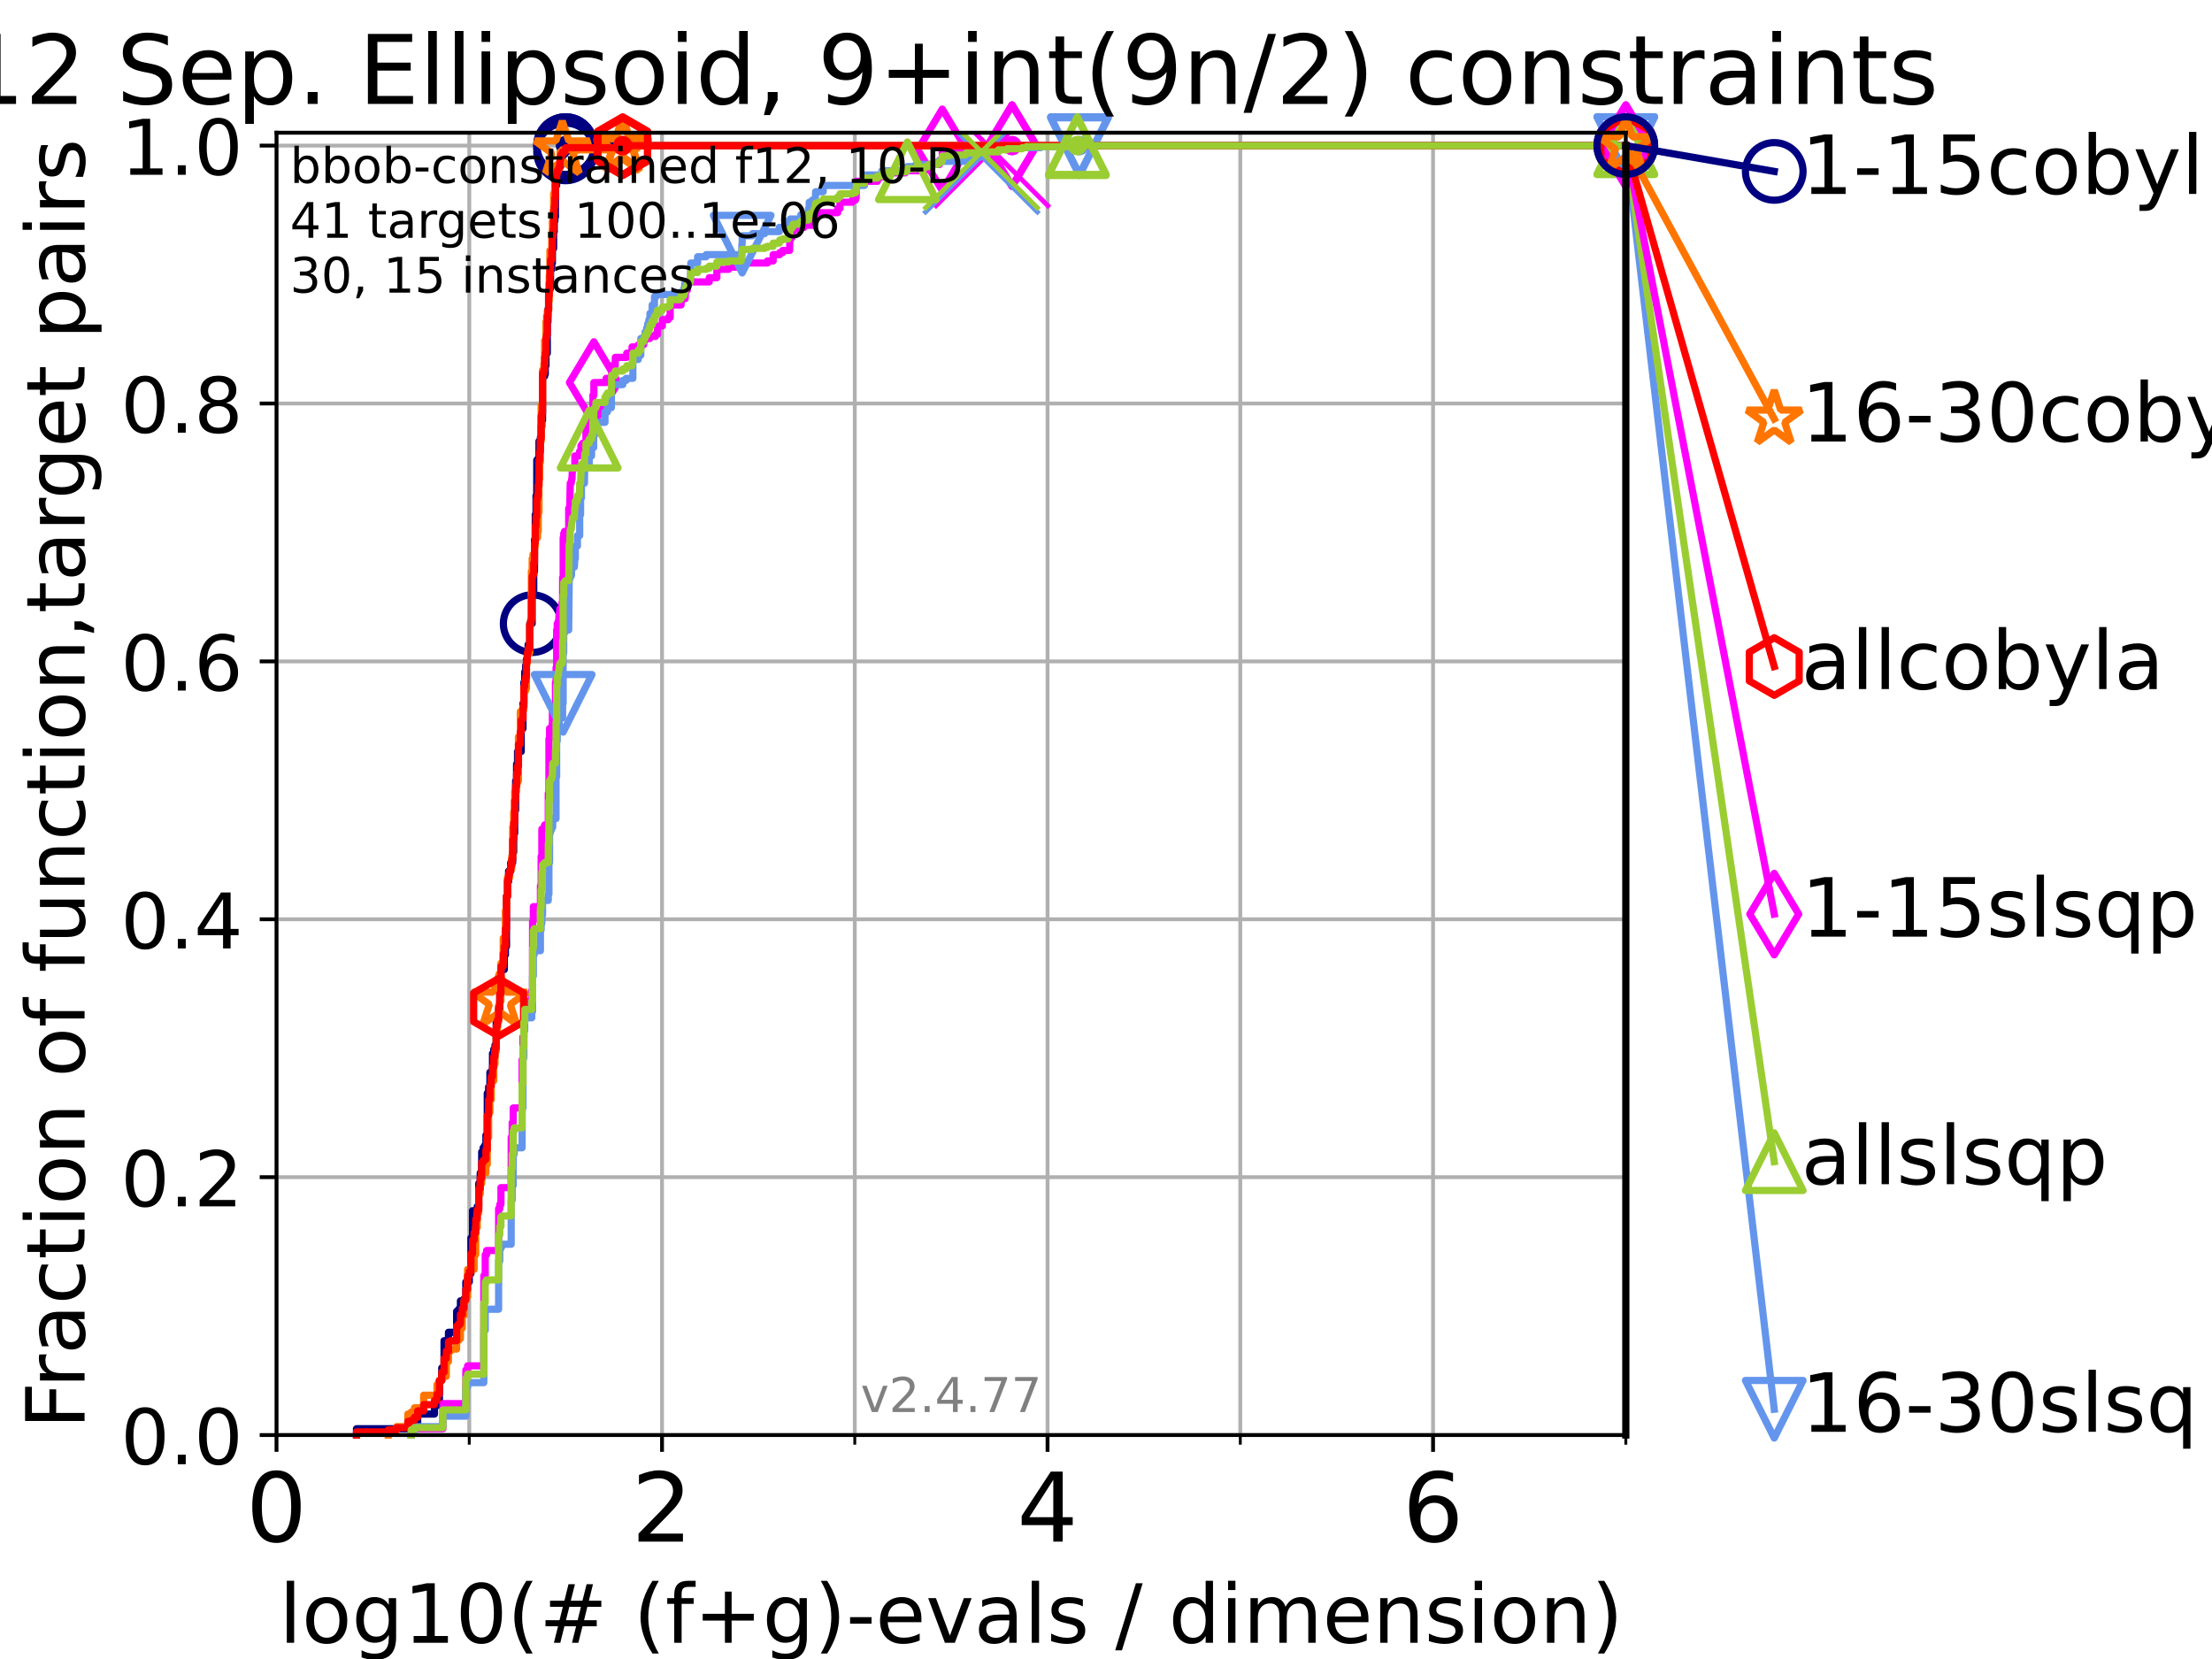 <?xml version="1.0" encoding="utf-8" standalone="no"?>
<!DOCTYPE svg PUBLIC "-//W3C//DTD SVG 1.1//EN"
  "http://www.w3.org/Graphics/SVG/1.1/DTD/svg11.dtd">
<!-- Created with matplotlib (https://matplotlib.org/) -->
<svg height="345.6pt" version="1.1" viewBox="0 0 460.8 345.6" width="460.8pt" xmlns="http://www.w3.org/2000/svg" xmlns:xlink="http://www.w3.org/1999/xlink">
 <defs>
  <style type="text/css">*{stroke-linecap:butt;stroke-linejoin:round;}</style>
 </defs>
 <g id="figure_1">
  <g id="patch_1">
   <path d="M 0 345.6 
L 460.8 345.6 
L 460.8 0 
L 0 0 
z
" style="fill:#ffffff;"/>
  </g>
  <g id="axes_1">
   <g id="patch_2">
    <path d="M 57.6 298.944 
L 338.688 298.944 
L 338.688 27.648 
L 57.6 27.648 
z
" style="fill:#ffffff;"/>
   </g>
   <g id="matplotlib.axis_1">
    <g id="xtick_1">
     <g id="line2d_1">
      <path clip-path="url(#p6fdef2531c)" d="M 57.6 298.944 
L 57.6 27.648 
" style="fill:none;stroke:#b0b0b0;stroke-linecap:square;stroke-width:0.8;"/>
     </g>
     <g id="line2d_2">
      <defs>
       <path d="M 0 0 
L 0 3.5 
" id="m0c73d3a549" style="stroke:#000000;stroke-width:0.8;"/>
      </defs>
      <g>
       <use style="stroke:#000000;stroke-width:0.8;" x="57.6" xlink:href="#m0c73d3a549" y="298.944"/>
      </g>
     </g>
     <g id="text_1">
      <!-- 0 -->
      <g transform="translate(51.237 321.141)scale(0.2 -0.2)">
       <defs>
        <path d="M 31.781 66.406 
Q 24.172 66.406 20.328 58.906 
Q 16.5 51.422 16.5 36.375 
Q 16.5 21.391 20.328 13.891 
Q 24.172 6.391 31.781 6.391 
Q 39.453 6.391 43.281 13.891 
Q 47.125 21.391 47.125 36.375 
Q 47.125 51.422 43.281 58.906 
Q 39.453 66.406 31.781 66.406 
z
M 31.781 74.219 
Q 44.047 74.219 50.516 64.516 
Q 56.984 54.828 56.984 36.375 
Q 56.984 17.969 50.516 8.266 
Q 44.047 -1.422 31.781 -1.422 
Q 19.531 -1.422 13.062 8.266 
Q 6.594 17.969 6.594 36.375 
Q 6.594 54.828 13.062 64.516 
Q 19.531 74.219 31.781 74.219 
z
" id="DejaVuSans-48"/>
       </defs>
       <use xlink:href="#DejaVuSans-48"/>
      </g>
     </g>
    </g>
    <g id="xtick_2">
     <g id="line2d_3">
      <path clip-path="url(#p6fdef2531c)" d="M 137.911 298.944 
L 137.911 27.648 
" style="fill:none;stroke:#b0b0b0;stroke-linecap:square;stroke-width:0.8;"/>
     </g>
     <g id="line2d_4">
      <g>
       <use style="stroke:#000000;stroke-width:0.8;" x="137.911" xlink:href="#m0c73d3a549" y="298.944"/>
      </g>
     </g>
     <g id="text_2">
      <!-- 2 -->
      <g transform="translate(131.548 321.141)scale(0.2 -0.2)">
       <defs>
        <path d="M 19.188 8.297 
L 53.609 8.297 
L 53.609 0 
L 7.328 0 
L 7.328 8.297 
Q 12.938 14.109 22.625 23.891 
Q 32.328 33.688 34.812 36.531 
Q 39.547 41.844 41.422 45.531 
Q 43.312 49.219 43.312 52.781 
Q 43.312 58.594 39.234 62.25 
Q 35.156 65.922 28.609 65.922 
Q 23.969 65.922 18.812 64.312 
Q 13.672 62.703 7.812 59.422 
L 7.812 69.391 
Q 13.766 71.781 18.938 73 
Q 24.125 74.219 28.422 74.219 
Q 39.75 74.219 46.484 68.547 
Q 53.219 62.891 53.219 53.422 
Q 53.219 48.922 51.531 44.891 
Q 49.859 40.875 45.406 35.406 
Q 44.188 33.984 37.641 27.219 
Q 31.109 20.453 19.188 8.297 
z
" id="DejaVuSans-50"/>
       </defs>
       <use xlink:href="#DejaVuSans-50"/>
      </g>
     </g>
    </g>
    <g id="xtick_3">
     <g id="line2d_5">
      <path clip-path="url(#p6fdef2531c)" d="M 218.222 298.944 
L 218.222 27.648 
" style="fill:none;stroke:#b0b0b0;stroke-linecap:square;stroke-width:0.8;"/>
     </g>
     <g id="line2d_6">
      <g>
       <use style="stroke:#000000;stroke-width:0.8;" x="218.222" xlink:href="#m0c73d3a549" y="298.944"/>
      </g>
     </g>
     <g id="text_3">
      <!-- 4 -->
      <g transform="translate(211.859 321.141)scale(0.2 -0.2)">
       <defs>
        <path d="M 37.797 64.312 
L 12.891 25.391 
L 37.797 25.391 
z
M 35.203 72.906 
L 47.609 72.906 
L 47.609 25.391 
L 58.016 25.391 
L 58.016 17.188 
L 47.609 17.188 
L 47.609 0 
L 37.797 0 
L 37.797 17.188 
L 4.891 17.188 
L 4.891 26.703 
z
" id="DejaVuSans-52"/>
       </defs>
       <use xlink:href="#DejaVuSans-52"/>
      </g>
     </g>
    </g>
    <g id="xtick_4">
     <g id="line2d_7">
      <path clip-path="url(#p6fdef2531c)" d="M 298.533 298.944 
L 298.533 27.648 
" style="fill:none;stroke:#b0b0b0;stroke-linecap:square;stroke-width:0.8;"/>
     </g>
     <g id="line2d_8">
      <g>
       <use style="stroke:#000000;stroke-width:0.8;" x="298.533" xlink:href="#m0c73d3a549" y="298.944"/>
      </g>
     </g>
     <g id="text_4">
      <!-- 6 -->
      <g transform="translate(292.17 321.141)scale(0.2 -0.2)">
       <defs>
        <path d="M 33.016 40.375 
Q 26.375 40.375 22.484 35.828 
Q 18.609 31.297 18.609 23.391 
Q 18.609 15.531 22.484 10.953 
Q 26.375 6.391 33.016 6.391 
Q 39.656 6.391 43.531 10.953 
Q 47.406 15.531 47.406 23.391 
Q 47.406 31.297 43.531 35.828 
Q 39.656 40.375 33.016 40.375 
z
M 52.594 71.297 
L 52.594 62.312 
Q 48.875 64.062 45.094 64.984 
Q 41.312 65.922 37.594 65.922 
Q 27.828 65.922 22.672 59.328 
Q 17.531 52.734 16.797 39.406 
Q 19.672 43.656 24.016 45.922 
Q 28.375 48.188 33.594 48.188 
Q 44.578 48.188 50.953 41.516 
Q 57.328 34.859 57.328 23.391 
Q 57.328 12.156 50.688 5.359 
Q 44.047 -1.422 33.016 -1.422 
Q 20.359 -1.422 13.672 8.266 
Q 6.984 17.969 6.984 36.375 
Q 6.984 53.656 15.188 63.938 
Q 23.391 74.219 37.203 74.219 
Q 40.922 74.219 44.703 73.484 
Q 48.484 72.75 52.594 71.297 
z
" id="DejaVuSans-54"/>
       </defs>
       <use xlink:href="#DejaVuSans-54"/>
      </g>
     </g>
    </g>
    <g id="xtick_5">
     <g id="line2d_9">
      <path clip-path="url(#p6fdef2531c)" d="M 97.755 298.944 
L 97.755 27.648 
" style="fill:none;stroke:#b0b0b0;stroke-linecap:square;stroke-width:0.8;"/>
     </g>
     <g id="line2d_10">
      <defs>
       <path d="M 0 0 
L 0 2 
" id="mad83bed42a" style="stroke:#000000;stroke-width:0.6;"/>
      </defs>
      <g>
       <use style="stroke:#000000;stroke-width:0.6;" x="97.755" xlink:href="#mad83bed42a" y="298.944"/>
      </g>
     </g>
    </g>
    <g id="xtick_6">
     <g id="line2d_11">
      <path clip-path="url(#p6fdef2531c)" d="M 178.066 298.944 
L 178.066 27.648 
" style="fill:none;stroke:#b0b0b0;stroke-linecap:square;stroke-width:0.8;"/>
     </g>
     <g id="line2d_12">
      <g>
       <use style="stroke:#000000;stroke-width:0.6;" x="178.066" xlink:href="#mad83bed42a" y="298.944"/>
      </g>
     </g>
    </g>
    <g id="xtick_7">
     <g id="line2d_13">
      <path clip-path="url(#p6fdef2531c)" d="M 258.377 298.944 
L 258.377 27.648 
" style="fill:none;stroke:#b0b0b0;stroke-linecap:square;stroke-width:0.8;"/>
     </g>
     <g id="line2d_14">
      <g>
       <use style="stroke:#000000;stroke-width:0.6;" x="258.377" xlink:href="#mad83bed42a" y="298.944"/>
      </g>
     </g>
    </g>
    <g id="xtick_8">
     <g id="line2d_15">
      <path clip-path="url(#p6fdef2531c)" d="M 338.688 298.944 
L 338.688 27.648 
" style="fill:none;stroke:#b0b0b0;stroke-linecap:square;stroke-width:0.8;"/>
     </g>
     <g id="line2d_16">
      <g>
       <use style="stroke:#000000;stroke-width:0.6;" x="338.688" xlink:href="#mad83bed42a" y="298.944"/>
      </g>
     </g>
    </g>
    <g id="text_5">
     <!-- log10(# (f+g)-evals / dimension) -->
     <g transform="translate(58.145 342.218)scale(0.17 -0.17)">
      <defs>
       <path d="M 9.422 75.984 
L 18.406 75.984 
L 18.406 0 
L 9.422 0 
z
" id="DejaVuSans-108"/>
       <path d="M 30.609 48.391 
Q 23.391 48.391 19.188 42.75 
Q 14.984 37.109 14.984 27.297 
Q 14.984 17.484 19.156 11.844 
Q 23.344 6.203 30.609 6.203 
Q 37.797 6.203 41.984 11.859 
Q 46.188 17.531 46.188 27.297 
Q 46.188 37.016 41.984 42.703 
Q 37.797 48.391 30.609 48.391 
z
M 30.609 56 
Q 42.328 56 49.016 48.375 
Q 55.719 40.766 55.719 27.297 
Q 55.719 13.875 49.016 6.219 
Q 42.328 -1.422 30.609 -1.422 
Q 18.844 -1.422 12.172 6.219 
Q 5.516 13.875 5.516 27.297 
Q 5.516 40.766 12.172 48.375 
Q 18.844 56 30.609 56 
z
" id="DejaVuSans-111"/>
       <path d="M 45.406 27.984 
Q 45.406 37.75 41.375 43.109 
Q 37.359 48.484 30.078 48.484 
Q 22.859 48.484 18.828 43.109 
Q 14.797 37.75 14.797 27.984 
Q 14.797 18.266 18.828 12.891 
Q 22.859 7.516 30.078 7.516 
Q 37.359 7.516 41.375 12.891 
Q 45.406 18.266 45.406 27.984 
z
M 54.391 6.781 
Q 54.391 -7.172 48.188 -13.984 
Q 42 -20.797 29.203 -20.797 
Q 24.469 -20.797 20.266 -20.094 
Q 16.062 -19.391 12.109 -17.922 
L 12.109 -9.188 
Q 16.062 -11.328 19.922 -12.344 
Q 23.781 -13.375 27.781 -13.375 
Q 36.625 -13.375 41.016 -8.766 
Q 45.406 -4.156 45.406 5.172 
L 45.406 9.625 
Q 42.625 4.781 38.281 2.391 
Q 33.938 0 27.875 0 
Q 17.828 0 11.672 7.656 
Q 5.516 15.328 5.516 27.984 
Q 5.516 40.672 11.672 48.328 
Q 17.828 56 27.875 56 
Q 33.938 56 38.281 53.609 
Q 42.625 51.219 45.406 46.391 
L 45.406 54.688 
L 54.391 54.688 
z
" id="DejaVuSans-103"/>
       <path d="M 12.406 8.297 
L 28.516 8.297 
L 28.516 63.922 
L 10.984 60.406 
L 10.984 69.391 
L 28.422 72.906 
L 38.281 72.906 
L 38.281 8.297 
L 54.391 8.297 
L 54.391 0 
L 12.406 0 
z
" id="DejaVuSans-49"/>
       <path d="M 31 75.875 
Q 24.469 64.656 21.281 53.656 
Q 18.109 42.672 18.109 31.391 
Q 18.109 20.125 21.312 9.062 
Q 24.516 -2 31 -13.188 
L 23.188 -13.188 
Q 15.875 -1.703 12.234 9.375 
Q 8.594 20.453 8.594 31.391 
Q 8.594 42.281 12.203 53.312 
Q 15.828 64.359 23.188 75.875 
z
" id="DejaVuSans-40"/>
       <path d="M 51.125 44 
L 36.922 44 
L 32.812 27.688 
L 47.125 27.688 
z
M 43.797 71.781 
L 38.719 51.516 
L 52.984 51.516 
L 58.109 71.781 
L 65.922 71.781 
L 60.891 51.516 
L 76.125 51.516 
L 76.125 44 
L 58.984 44 
L 54.984 27.688 
L 70.516 27.688 
L 70.516 20.219 
L 53.078 20.219 
L 48 0 
L 40.188 0 
L 45.219 20.219 
L 30.906 20.219 
L 25.875 0 
L 18.016 0 
L 23.094 20.219 
L 7.719 20.219 
L 7.719 27.688 
L 24.906 27.688 
L 29 44 
L 13.281 44 
L 13.281 51.516 
L 30.906 51.516 
L 35.891 71.781 
z
" id="DejaVuSans-35"/>
       <path id="DejaVuSans-32"/>
       <path d="M 37.109 75.984 
L 37.109 68.5 
L 28.516 68.5 
Q 23.688 68.5 21.797 66.547 
Q 19.922 64.594 19.922 59.516 
L 19.922 54.688 
L 34.719 54.688 
L 34.719 47.703 
L 19.922 47.703 
L 19.922 0 
L 10.891 0 
L 10.891 47.703 
L 2.297 47.703 
L 2.297 54.688 
L 10.891 54.688 
L 10.891 58.5 
Q 10.891 67.625 15.141 71.797 
Q 19.391 75.984 28.609 75.984 
z
" id="DejaVuSans-102"/>
       <path d="M 46 62.703 
L 46 35.5 
L 73.188 35.5 
L 73.188 27.203 
L 46 27.203 
L 46 0 
L 37.797 0 
L 37.797 27.203 
L 10.594 27.203 
L 10.594 35.5 
L 37.797 35.5 
L 37.797 62.703 
z
" id="DejaVuSans-43"/>
       <path d="M 8.016 75.875 
L 15.828 75.875 
Q 23.141 64.359 26.781 53.312 
Q 30.422 42.281 30.422 31.391 
Q 30.422 20.453 26.781 9.375 
Q 23.141 -1.703 15.828 -13.188 
L 8.016 -13.188 
Q 14.5 -2 17.703 9.062 
Q 20.906 20.125 20.906 31.391 
Q 20.906 42.672 17.703 53.656 
Q 14.5 64.656 8.016 75.875 
z
" id="DejaVuSans-41"/>
       <path d="M 4.891 31.391 
L 31.203 31.391 
L 31.203 23.391 
L 4.891 23.391 
z
" id="DejaVuSans-45"/>
       <path d="M 56.203 29.594 
L 56.203 25.203 
L 14.891 25.203 
Q 15.484 15.922 20.484 11.062 
Q 25.484 6.203 34.422 6.203 
Q 39.594 6.203 44.453 7.469 
Q 49.312 8.734 54.109 11.281 
L 54.109 2.781 
Q 49.266 0.734 44.188 -0.344 
Q 39.109 -1.422 33.891 -1.422 
Q 20.797 -1.422 13.156 6.188 
Q 5.516 13.812 5.516 26.812 
Q 5.516 40.234 12.766 48.109 
Q 20.016 56 32.328 56 
Q 43.359 56 49.781 48.891 
Q 56.203 41.797 56.203 29.594 
z
M 47.219 32.234 
Q 47.125 39.594 43.094 43.984 
Q 39.062 48.391 32.422 48.391 
Q 24.906 48.391 20.391 44.141 
Q 15.875 39.891 15.188 32.172 
z
" id="DejaVuSans-101"/>
       <path d="M 2.984 54.688 
L 12.5 54.688 
L 29.594 8.797 
L 46.688 54.688 
L 56.203 54.688 
L 35.688 0 
L 23.484 0 
z
" id="DejaVuSans-118"/>
       <path d="M 34.281 27.484 
Q 23.391 27.484 19.188 25 
Q 14.984 22.516 14.984 16.5 
Q 14.984 11.719 18.141 8.906 
Q 21.297 6.109 26.703 6.109 
Q 34.188 6.109 38.703 11.406 
Q 43.219 16.703 43.219 25.484 
L 43.219 27.484 
z
M 52.203 31.203 
L 52.203 0 
L 43.219 0 
L 43.219 8.297 
Q 40.141 3.328 35.547 0.953 
Q 30.953 -1.422 24.312 -1.422 
Q 15.922 -1.422 10.953 3.297 
Q 6 8.016 6 15.922 
Q 6 25.141 12.172 29.828 
Q 18.359 34.516 30.609 34.516 
L 43.219 34.516 
L 43.219 35.406 
Q 43.219 41.609 39.141 45 
Q 35.062 48.391 27.688 48.391 
Q 23 48.391 18.547 47.266 
Q 14.109 46.141 10.016 43.891 
L 10.016 52.203 
Q 14.938 54.109 19.578 55.047 
Q 24.219 56 28.609 56 
Q 40.484 56 46.344 49.844 
Q 52.203 43.703 52.203 31.203 
z
" id="DejaVuSans-97"/>
       <path d="M 44.281 53.078 
L 44.281 44.578 
Q 40.484 46.531 36.375 47.5 
Q 32.281 48.484 27.875 48.484 
Q 21.188 48.484 17.844 46.438 
Q 14.5 44.391 14.5 40.281 
Q 14.5 37.156 16.891 35.375 
Q 19.281 33.594 26.516 31.984 
L 29.594 31.297 
Q 39.156 29.25 43.188 25.516 
Q 47.219 21.781 47.219 15.094 
Q 47.219 7.469 41.188 3.016 
Q 35.156 -1.422 24.609 -1.422 
Q 20.219 -1.422 15.453 -0.562 
Q 10.688 0.297 5.422 2 
L 5.422 11.281 
Q 10.406 8.688 15.234 7.391 
Q 20.062 6.109 24.812 6.109 
Q 31.156 6.109 34.562 8.281 
Q 37.984 10.453 37.984 14.406 
Q 37.984 18.062 35.516 20.016 
Q 33.062 21.969 24.703 23.781 
L 21.578 24.516 
Q 13.234 26.266 9.516 29.906 
Q 5.812 33.547 5.812 39.891 
Q 5.812 47.609 11.281 51.797 
Q 16.75 56 26.812 56 
Q 31.781 56 36.172 55.266 
Q 40.578 54.547 44.281 53.078 
z
" id="DejaVuSans-115"/>
       <path d="M 25.391 72.906 
L 33.688 72.906 
L 8.297 -9.281 
L 0 -9.281 
z
" id="DejaVuSans-47"/>
       <path d="M 45.406 46.391 
L 45.406 75.984 
L 54.391 75.984 
L 54.391 0 
L 45.406 0 
L 45.406 8.203 
Q 42.578 3.328 38.25 0.953 
Q 33.938 -1.422 27.875 -1.422 
Q 17.969 -1.422 11.734 6.484 
Q 5.516 14.406 5.516 27.297 
Q 5.516 40.188 11.734 48.094 
Q 17.969 56 27.875 56 
Q 33.938 56 38.25 53.625 
Q 42.578 51.266 45.406 46.391 
z
M 14.797 27.297 
Q 14.797 17.391 18.875 11.75 
Q 22.953 6.109 30.078 6.109 
Q 37.203 6.109 41.297 11.75 
Q 45.406 17.391 45.406 27.297 
Q 45.406 37.203 41.297 42.844 
Q 37.203 48.484 30.078 48.484 
Q 22.953 48.484 18.875 42.844 
Q 14.797 37.203 14.797 27.297 
z
" id="DejaVuSans-100"/>
       <path d="M 9.422 54.688 
L 18.406 54.688 
L 18.406 0 
L 9.422 0 
z
M 9.422 75.984 
L 18.406 75.984 
L 18.406 64.594 
L 9.422 64.594 
z
" id="DejaVuSans-105"/>
       <path d="M 52 44.188 
Q 55.375 50.25 60.062 53.125 
Q 64.75 56 71.094 56 
Q 79.641 56 84.281 50.016 
Q 88.922 44.047 88.922 33.016 
L 88.922 0 
L 79.891 0 
L 79.891 32.719 
Q 79.891 40.578 77.094 44.375 
Q 74.312 48.188 68.609 48.188 
Q 61.625 48.188 57.562 43.547 
Q 53.516 38.922 53.516 30.906 
L 53.516 0 
L 44.484 0 
L 44.484 32.719 
Q 44.484 40.625 41.703 44.406 
Q 38.922 48.188 33.109 48.188 
Q 26.219 48.188 22.156 43.531 
Q 18.109 38.875 18.109 30.906 
L 18.109 0 
L 9.078 0 
L 9.078 54.688 
L 18.109 54.688 
L 18.109 46.188 
Q 21.188 51.219 25.484 53.609 
Q 29.781 56 35.688 56 
Q 41.656 56 45.828 52.969 
Q 50 49.953 52 44.188 
z
" id="DejaVuSans-109"/>
       <path d="M 54.891 33.016 
L 54.891 0 
L 45.906 0 
L 45.906 32.719 
Q 45.906 40.484 42.875 44.328 
Q 39.844 48.188 33.797 48.188 
Q 26.516 48.188 22.312 43.547 
Q 18.109 38.922 18.109 30.906 
L 18.109 0 
L 9.078 0 
L 9.078 54.688 
L 18.109 54.688 
L 18.109 46.188 
Q 21.344 51.125 25.703 53.562 
Q 30.078 56 35.797 56 
Q 45.219 56 50.047 50.172 
Q 54.891 44.344 54.891 33.016 
z
" id="DejaVuSans-110"/>
      </defs>
      <use xlink:href="#DejaVuSans-108"/>
      <use x="27.783" xlink:href="#DejaVuSans-111"/>
      <use x="88.965" xlink:href="#DejaVuSans-103"/>
      <use x="152.441" xlink:href="#DejaVuSans-49"/>
      <use x="216.064" xlink:href="#DejaVuSans-48"/>
      <use x="279.688" xlink:href="#DejaVuSans-40"/>
      <use x="318.701" xlink:href="#DejaVuSans-35"/>
      <use x="402.49" xlink:href="#DejaVuSans-32"/>
      <use x="434.277" xlink:href="#DejaVuSans-40"/>
      <use x="473.291" xlink:href="#DejaVuSans-102"/>
      <use x="508.496" xlink:href="#DejaVuSans-43"/>
      <use x="592.285" xlink:href="#DejaVuSans-103"/>
      <use x="655.762" xlink:href="#DejaVuSans-41"/>
      <use x="694.775" xlink:href="#DejaVuSans-45"/>
      <use x="730.859" xlink:href="#DejaVuSans-101"/>
      <use x="792.383" xlink:href="#DejaVuSans-118"/>
      <use x="851.562" xlink:href="#DejaVuSans-97"/>
      <use x="912.842" xlink:href="#DejaVuSans-108"/>
      <use x="940.625" xlink:href="#DejaVuSans-115"/>
      <use x="992.725" xlink:href="#DejaVuSans-32"/>
      <use x="1024.512" xlink:href="#DejaVuSans-47"/>
      <use x="1058.203" xlink:href="#DejaVuSans-32"/>
      <use x="1089.99" xlink:href="#DejaVuSans-100"/>
      <use x="1153.467" xlink:href="#DejaVuSans-105"/>
      <use x="1181.25" xlink:href="#DejaVuSans-109"/>
      <use x="1278.662" xlink:href="#DejaVuSans-101"/>
      <use x="1340.186" xlink:href="#DejaVuSans-110"/>
      <use x="1403.564" xlink:href="#DejaVuSans-115"/>
      <use x="1455.664" xlink:href="#DejaVuSans-105"/>
      <use x="1483.447" xlink:href="#DejaVuSans-111"/>
      <use x="1544.629" xlink:href="#DejaVuSans-110"/>
      <use x="1608.008" xlink:href="#DejaVuSans-41"/>
     </g>
    </g>
   </g>
   <g id="matplotlib.axis_2">
    <g id="ytick_1">
     <g id="line2d_17">
      <path clip-path="url(#p6fdef2531c)" d="M 57.6 298.944 
L 338.688 298.944 
" style="fill:none;stroke:#b0b0b0;stroke-linecap:square;stroke-width:0.8;"/>
     </g>
     <g id="line2d_18">
      <defs>
       <path d="M 0 0 
L -3.5 0 
" id="m6e85dc59b3" style="stroke:#000000;stroke-width:0.8;"/>
      </defs>
      <g>
       <use style="stroke:#000000;stroke-width:0.8;" x="57.6" xlink:href="#m6e85dc59b3" y="298.944"/>
      </g>
     </g>
     <g id="text_6">
      <!-- 0.0 -->
      <g transform="translate(25.155 305.023)scale(0.16 -0.16)">
       <defs>
        <path d="M 10.688 12.406 
L 21 12.406 
L 21 0 
L 10.688 0 
z
" id="DejaVuSans-46"/>
       </defs>
       <use xlink:href="#DejaVuSans-48"/>
       <use x="63.623" xlink:href="#DejaVuSans-46"/>
       <use x="95.41" xlink:href="#DejaVuSans-48"/>
      </g>
     </g>
    </g>
    <g id="ytick_2">
     <g id="line2d_19">
      <path clip-path="url(#p6fdef2531c)" d="M 57.6 245.222 
L 338.688 245.222 
" style="fill:none;stroke:#b0b0b0;stroke-linecap:square;stroke-width:0.8;"/>
     </g>
     <g id="line2d_20">
      <g>
       <use style="stroke:#000000;stroke-width:0.8;" x="57.6" xlink:href="#m6e85dc59b3" y="245.222"/>
      </g>
     </g>
     <g id="text_7">
      <!-- 0.2 -->
      <g transform="translate(25.155 251.301)scale(0.16 -0.16)">
       <use xlink:href="#DejaVuSans-48"/>
       <use x="63.623" xlink:href="#DejaVuSans-46"/>
       <use x="95.41" xlink:href="#DejaVuSans-50"/>
      </g>
     </g>
    </g>
    <g id="ytick_3">
     <g id="line2d_21">
      <path clip-path="url(#p6fdef2531c)" d="M 57.6 191.5 
L 338.688 191.5 
" style="fill:none;stroke:#b0b0b0;stroke-linecap:square;stroke-width:0.8;"/>
     </g>
     <g id="line2d_22">
      <g>
       <use style="stroke:#000000;stroke-width:0.8;" x="57.6" xlink:href="#m6e85dc59b3" y="191.5"/>
      </g>
     </g>
     <g id="text_8">
      <!-- 0.4 -->
      <g transform="translate(25.155 197.579)scale(0.16 -0.16)">
       <use xlink:href="#DejaVuSans-48"/>
       <use x="63.623" xlink:href="#DejaVuSans-46"/>
       <use x="95.41" xlink:href="#DejaVuSans-52"/>
      </g>
     </g>
    </g>
    <g id="ytick_4">
     <g id="line2d_23">
      <path clip-path="url(#p6fdef2531c)" d="M 57.6 137.778 
L 338.688 137.778 
" style="fill:none;stroke:#b0b0b0;stroke-linecap:square;stroke-width:0.8;"/>
     </g>
     <g id="line2d_24">
      <g>
       <use style="stroke:#000000;stroke-width:0.8;" x="57.6" xlink:href="#m6e85dc59b3" y="137.778"/>
      </g>
     </g>
     <g id="text_9">
      <!-- 0.6 -->
      <g transform="translate(25.155 143.857)scale(0.16 -0.16)">
       <use xlink:href="#DejaVuSans-48"/>
       <use x="63.623" xlink:href="#DejaVuSans-46"/>
       <use x="95.41" xlink:href="#DejaVuSans-54"/>
      </g>
     </g>
    </g>
    <g id="ytick_5">
     <g id="line2d_25">
      <path clip-path="url(#p6fdef2531c)" d="M 57.6 84.056 
L 338.688 84.056 
" style="fill:none;stroke:#b0b0b0;stroke-linecap:square;stroke-width:0.8;"/>
     </g>
     <g id="line2d_26">
      <g>
       <use style="stroke:#000000;stroke-width:0.8;" x="57.6" xlink:href="#m6e85dc59b3" y="84.056"/>
      </g>
     </g>
     <g id="text_10">
      <!-- 0.8 -->
      <g transform="translate(25.155 90.135)scale(0.16 -0.16)">
       <defs>
        <path d="M 31.781 34.625 
Q 24.75 34.625 20.719 30.859 
Q 16.703 27.094 16.703 20.516 
Q 16.703 13.922 20.719 10.156 
Q 24.75 6.391 31.781 6.391 
Q 38.812 6.391 42.859 10.172 
Q 46.922 13.969 46.922 20.516 
Q 46.922 27.094 42.891 30.859 
Q 38.875 34.625 31.781 34.625 
z
M 21.922 38.812 
Q 15.578 40.375 12.031 44.719 
Q 8.5 49.078 8.5 55.328 
Q 8.5 64.062 14.719 69.141 
Q 20.953 74.219 31.781 74.219 
Q 42.672 74.219 48.875 69.141 
Q 55.078 64.062 55.078 55.328 
Q 55.078 49.078 51.531 44.719 
Q 48 40.375 41.703 38.812 
Q 48.828 37.156 52.797 32.312 
Q 56.781 27.484 56.781 20.516 
Q 56.781 9.906 50.312 4.234 
Q 43.844 -1.422 31.781 -1.422 
Q 19.734 -1.422 13.25 4.234 
Q 6.781 9.906 6.781 20.516 
Q 6.781 27.484 10.781 32.312 
Q 14.797 37.156 21.922 38.812 
z
M 18.312 54.391 
Q 18.312 48.734 21.844 45.562 
Q 25.391 42.391 31.781 42.391 
Q 38.141 42.391 41.719 45.562 
Q 45.312 48.734 45.312 54.391 
Q 45.312 60.062 41.719 63.234 
Q 38.141 66.406 31.781 66.406 
Q 25.391 66.406 21.844 63.234 
Q 18.312 60.062 18.312 54.391 
z
" id="DejaVuSans-56"/>
       </defs>
       <use xlink:href="#DejaVuSans-48"/>
       <use x="63.623" xlink:href="#DejaVuSans-46"/>
       <use x="95.41" xlink:href="#DejaVuSans-56"/>
      </g>
     </g>
    </g>
    <g id="ytick_6">
     <g id="line2d_27">
      <path clip-path="url(#p6fdef2531c)" d="M 57.6 30.334 
L 338.688 30.334 
" style="fill:none;stroke:#b0b0b0;stroke-linecap:square;stroke-width:0.8;"/>
     </g>
     <g id="line2d_28">
      <g>
       <use style="stroke:#000000;stroke-width:0.8;" x="57.6" xlink:href="#m6e85dc59b3" y="30.334"/>
      </g>
     </g>
     <g id="text_11">
      <!-- 1.0 -->
      <g transform="translate(25.155 36.413)scale(0.16 -0.16)">
       <use xlink:href="#DejaVuSans-49"/>
       <use x="63.623" xlink:href="#DejaVuSans-46"/>
       <use x="95.41" xlink:href="#DejaVuSans-48"/>
      </g>
     </g>
    </g>
    <g id="text_12">
     <!-- Fraction of function,target pairs -->
     <g transform="translate(17.62 297.681)rotate(-90)scale(0.17 -0.17)">
      <defs>
       <path d="M 9.812 72.906 
L 51.703 72.906 
L 51.703 64.594 
L 19.672 64.594 
L 19.672 43.109 
L 48.578 43.109 
L 48.578 34.812 
L 19.672 34.812 
L 19.672 0 
L 9.812 0 
z
" id="DejaVuSans-70"/>
       <path d="M 41.109 46.297 
Q 39.594 47.172 37.812 47.578 
Q 36.031 48 33.891 48 
Q 26.266 48 22.188 43.047 
Q 18.109 38.094 18.109 28.812 
L 18.109 0 
L 9.078 0 
L 9.078 54.688 
L 18.109 54.688 
L 18.109 46.188 
Q 20.953 51.172 25.484 53.578 
Q 30.031 56 36.531 56 
Q 37.453 56 38.578 55.875 
Q 39.703 55.766 41.062 55.516 
z
" id="DejaVuSans-114"/>
       <path d="M 48.781 52.594 
L 48.781 44.188 
Q 44.969 46.297 41.141 47.344 
Q 37.312 48.391 33.406 48.391 
Q 24.656 48.391 19.812 42.844 
Q 14.984 37.312 14.984 27.297 
Q 14.984 17.281 19.812 11.734 
Q 24.656 6.203 33.406 6.203 
Q 37.312 6.203 41.141 7.25 
Q 44.969 8.297 48.781 10.406 
L 48.781 2.094 
Q 45.016 0.344 40.984 -0.531 
Q 36.969 -1.422 32.422 -1.422 
Q 20.062 -1.422 12.781 6.344 
Q 5.516 14.109 5.516 27.297 
Q 5.516 40.672 12.859 48.328 
Q 20.219 56 33.016 56 
Q 37.156 56 41.109 55.141 
Q 45.062 54.297 48.781 52.594 
z
" id="DejaVuSans-99"/>
       <path d="M 18.312 70.219 
L 18.312 54.688 
L 36.812 54.688 
L 36.812 47.703 
L 18.312 47.703 
L 18.312 18.016 
Q 18.312 11.328 20.141 9.422 
Q 21.969 7.516 27.594 7.516 
L 36.812 7.516 
L 36.812 0 
L 27.594 0 
Q 17.188 0 13.234 3.875 
Q 9.281 7.766 9.281 18.016 
L 9.281 47.703 
L 2.688 47.703 
L 2.688 54.688 
L 9.281 54.688 
L 9.281 70.219 
z
" id="DejaVuSans-116"/>
       <path d="M 8.5 21.578 
L 8.5 54.688 
L 17.484 54.688 
L 17.484 21.922 
Q 17.484 14.156 20.5 10.266 
Q 23.531 6.391 29.594 6.391 
Q 36.859 6.391 41.078 11.031 
Q 45.312 15.672 45.312 23.688 
L 45.312 54.688 
L 54.297 54.688 
L 54.297 0 
L 45.312 0 
L 45.312 8.406 
Q 42.047 3.422 37.719 1 
Q 33.406 -1.422 27.688 -1.422 
Q 18.266 -1.422 13.375 4.438 
Q 8.5 10.297 8.5 21.578 
z
M 31.109 56 
z
" id="DejaVuSans-117"/>
       <path d="M 11.719 12.406 
L 22.016 12.406 
L 22.016 4 
L 14.016 -11.625 
L 7.719 -11.625 
L 11.719 4 
z
" id="DejaVuSans-44"/>
       <path d="M 18.109 8.203 
L 18.109 -20.797 
L 9.078 -20.797 
L 9.078 54.688 
L 18.109 54.688 
L 18.109 46.391 
Q 20.953 51.266 25.266 53.625 
Q 29.594 56 35.594 56 
Q 45.562 56 51.781 48.094 
Q 58.016 40.188 58.016 27.297 
Q 58.016 14.406 51.781 6.484 
Q 45.562 -1.422 35.594 -1.422 
Q 29.594 -1.422 25.266 0.953 
Q 20.953 3.328 18.109 8.203 
z
M 48.688 27.297 
Q 48.688 37.203 44.609 42.844 
Q 40.531 48.484 33.406 48.484 
Q 26.266 48.484 22.188 42.844 
Q 18.109 37.203 18.109 27.297 
Q 18.109 17.391 22.188 11.75 
Q 26.266 6.109 33.406 6.109 
Q 40.531 6.109 44.609 11.75 
Q 48.688 17.391 48.688 27.297 
z
" id="DejaVuSans-112"/>
      </defs>
      <use xlink:href="#DejaVuSans-70"/>
      <use x="50.27" xlink:href="#DejaVuSans-114"/>
      <use x="91.383" xlink:href="#DejaVuSans-97"/>
      <use x="152.662" xlink:href="#DejaVuSans-99"/>
      <use x="207.643" xlink:href="#DejaVuSans-116"/>
      <use x="246.852" xlink:href="#DejaVuSans-105"/>
      <use x="274.635" xlink:href="#DejaVuSans-111"/>
      <use x="335.816" xlink:href="#DejaVuSans-110"/>
      <use x="399.195" xlink:href="#DejaVuSans-32"/>
      <use x="430.982" xlink:href="#DejaVuSans-111"/>
      <use x="492.164" xlink:href="#DejaVuSans-102"/>
      <use x="527.369" xlink:href="#DejaVuSans-32"/>
      <use x="559.156" xlink:href="#DejaVuSans-102"/>
      <use x="594.361" xlink:href="#DejaVuSans-117"/>
      <use x="657.74" xlink:href="#DejaVuSans-110"/>
      <use x="721.119" xlink:href="#DejaVuSans-99"/>
      <use x="776.1" xlink:href="#DejaVuSans-116"/>
      <use x="815.309" xlink:href="#DejaVuSans-105"/>
      <use x="843.092" xlink:href="#DejaVuSans-111"/>
      <use x="904.273" xlink:href="#DejaVuSans-110"/>
      <use x="967.652" xlink:href="#DejaVuSans-44"/>
      <use x="999.439" xlink:href="#DejaVuSans-116"/>
      <use x="1038.648" xlink:href="#DejaVuSans-97"/>
      <use x="1099.928" xlink:href="#DejaVuSans-114"/>
      <use x="1139.291" xlink:href="#DejaVuSans-103"/>
      <use x="1202.768" xlink:href="#DejaVuSans-101"/>
      <use x="1264.291" xlink:href="#DejaVuSans-116"/>
      <use x="1303.5" xlink:href="#DejaVuSans-32"/>
      <use x="1335.287" xlink:href="#DejaVuSans-112"/>
      <use x="1398.764" xlink:href="#DejaVuSans-97"/>
      <use x="1460.043" xlink:href="#DejaVuSans-105"/>
      <use x="1487.826" xlink:href="#DejaVuSans-114"/>
      <use x="1528.939" xlink:href="#DejaVuSans-115"/>
     </g>
    </g>
   </g>
   <g id="line2d_29">
    <defs>
     <path d="M 0 1.5 
C 0.398 1.5 0.779 1.342 1.061 1.061 
C 1.342 0.779 1.5 0.398 1.5 0 
C 1.5 -0.398 1.342 -0.779 1.061 -1.061 
C 0.779 -1.342 0.398 -1.5 0 -1.5 
C -0.398 -1.5 -0.779 -1.342 -1.061 -1.061 
C -1.342 -0.779 -1.5 -0.398 -1.5 0 
C -1.5 0.398 -1.342 0.779 -1.061 1.061 
C -0.779 1.342 -0.398 1.5 0 1.5 
z
" id="mbfb36a7d3c" style="stroke:#000080;"/>
    </defs>
    <g>
     <use style="fill:#000080;stroke:#000080;" x="117.821" xlink:href="#mbfb36a7d3c" y="30.334"/>
     <use style="fill:#000080;stroke:#000080;" x="117.821" xlink:href="#mbfb36a7d3c" y="30.334"/>
    </g>
   </g>
   <g id="line2d_30">
    <path d="M 74.263 298.944 
L 74.263 297.634 
L 86.351 297.634 
L 86.351 297.197 
L 87.01 297.197 
L 87.01 294.576 
L 90.509 294.576 
L 90.509 292.829 
L 91.03 292.829 
L 91.03 292.393 
L 91.535 292.393 
L 91.535 287.588 
L 92.027 287.588 
L 92.027 284.968 
L 92.504 284.968 
L 92.504 279.29 
L 93.422 279.29 
L 93.422 277.543 
L 95.125 277.543 
L 95.125 273.175 
L 95.526 273.175 
L 95.526 272.738 
L 95.918 272.738 
L 95.918 270.991 
L 96.676 270.991 
L 96.676 270.554 
L 97.044 270.554 
L 97.044 267.06 
L 97.755 267.06 
L 97.755 265.313 
L 98.101 265.313 
L 98.101 257.888 
L 98.439 257.888 
L 98.439 252.21 
L 99.418 252.21 
L 99.418 251.337 
L 99.732 251.337 
L 99.732 246.532 
L 100.04 246.532 
L 100.04 244.348 
L 100.344 244.348 
L 100.344 239.981 
L 100.642 239.981 
L 100.642 239.107 
L 100.935 239.107 
L 100.935 238.671 
L 101.223 238.671 
L 101.223 236.487 
L 101.507 236.487 
L 101.507 227.751 
L 101.786 227.751 
L 101.786 226.441 
L 102.06 226.441 
L 102.06 223.384 
L 102.597 223.384 
L 102.597 219.453 
L 102.859 219.453 
L 102.859 218.579 
L 103.118 218.579 
L 103.118 217.706 
L 103.372 217.706 
L 103.372 212.028 
L 103.871 212.028 
L 103.871 210.281 
L 104.115 210.281 
L 104.115 205.476 
L 104.355 205.476 
L 104.355 201.982 
L 105.057 201.982 
L 105.057 198.925 
L 105.285 198.925 
L 105.285 197.178 
L 105.51 197.178 
L 105.51 186.696 
L 105.733 186.696 
L 105.733 183.638 
L 105.952 183.638 
L 105.952 181.454 
L 106.383 181.454 
L 106.383 179.707 
L 106.803 179.707 
L 106.803 177.524 
L 107.009 177.524 
L 107.009 173.593 
L 107.213 173.593 
L 107.213 168.788 
L 107.415 168.788 
L 107.415 162.674 
L 107.614 162.674 
L 107.614 159.179 
L 107.811 159.179 
L 107.811 156.559 
L 108.578 156.559 
L 108.578 151.755 
L 108.949 151.755 
L 108.949 146.513 
L 109.132 146.513 
L 109.132 142.146 
L 109.312 142.146 
L 109.312 139.962 
L 109.491 139.962 
L 109.491 138.652 
L 109.668 138.652 
L 109.668 137.341 
L 109.843 137.341 
L 109.843 135.594 
L 110.017 135.594 
L 110.017 134.284 
L 110.359 134.284 
L 110.359 129.916 
L 110.86 129.916 
L 110.86 123.802 
L 111.186 123.802 
L 111.186 118.997 
L 111.346 118.997 
L 111.346 112.446 
L 111.506 112.446 
L 111.506 107.205 
L 111.663 107.205 
L 111.663 103.274 
L 111.82 103.274 
L 111.82 95.849 
L 112.128 95.849 
L 112.128 95.412 
L 112.281 95.412 
L 112.281 91.918 
L 112.581 91.918 
L 112.581 91.044 
L 112.73 91.044 
L 112.73 88.86 
L 112.877 88.86 
L 112.877 87.55 
L 113.023 87.55 
L 113.023 78.378 
L 113.454 78.378 
L 113.454 77.941 
L 113.595 77.941 
L 113.595 76.194 
L 113.735 76.194 
L 113.735 73.574 
L 114.012 73.574 
L 114.012 67.022 
L 114.148 67.022 
L 114.148 64.402 
L 114.284 64.402 
L 114.284 60.471 
L 114.552 60.471 
L 114.552 60.034 
L 114.685 60.034 
L 114.685 56.103 
L 114.947 56.103 
L 114.947 54.793 
L 115.077 54.793 
L 115.077 51.736 
L 115.333 51.736 
L 115.333 48.241 
L 115.46 48.241 
L 115.46 46.058 
L 115.586 46.058 
L 115.586 45.184 
L 115.711 45.184 
L 115.711 38.633 
L 115.959 38.633 
L 115.959 36.886 
L 116.081 36.886 
L 116.081 35.575 
L 116.203 35.575 
L 116.203 35.139 
L 116.443 35.139 
L 116.443 34.702 
L 116.798 34.702 
L 116.798 32.955 
L 117.145 32.955 
L 117.145 32.081 
L 117.71 32.081 
L 117.821 30.334 
L 338.688 30.334 
L 338.688 30.334 
" style="fill:none;stroke:#000080;stroke-linecap:square;stroke-width:1.5;"/>
   </g>
   <g id="line2d_31">
    <defs>
     <path d="M 0 6 
C 1.591 6 3.117 5.368 4.243 4.243 
C 5.368 3.117 6 1.591 6 0 
C 6 -1.591 5.368 -3.117 4.243 -4.243 
C 3.117 -5.368 1.591 -6 0 -6 
C -1.591 -6 -3.117 -5.368 -4.243 -4.243 
C -5.368 -3.117 -6 -1.591 -6 0 
C -6 1.591 -5.368 3.117 -4.243 4.243 
C -3.117 5.368 -1.591 6 0 6 
z
" id="m66f174d2fd" style="stroke:#000080;stroke-width:1.5;"/>
    </defs>
    <g>
     <use style="fill-opacity:0;stroke:#000080;stroke-width:1.5;" x="110.86" xlink:href="#m66f174d2fd" y="129.916"/>
     <use style="fill-opacity:0;stroke:#000080;stroke-width:1.5;" x="117.821" xlink:href="#m66f174d2fd" y="31.644"/>
     <use style="fill-opacity:0;stroke:#000080;stroke-width:1.5;" x="117.821" xlink:href="#m66f174d2fd" y="30.334"/>
     <use style="fill-opacity:0;stroke:#000080;stroke-width:1.5;" x="117.821" xlink:href="#m66f174d2fd" y="30.334"/>
     <use style="fill-opacity:0;stroke:#000080;stroke-width:1.5;" x="338.688" xlink:href="#m66f174d2fd" y="30.334"/>
    </g>
   </g>
   <g id="line2d_32">
    <path style="fill:none;stroke:#000080;stroke-linecap:square;stroke-width:1.5;"/>
    <g/>
   </g>
   <g id="line2d_33">
    <defs>
     <path d="M 0 1.5 
C 0.398 1.5 0.779 1.342 1.061 1.061 
C 1.342 0.779 1.5 0.398 1.5 0 
C 1.5 -0.398 1.342 -0.779 1.061 -1.061 
C 0.779 -1.342 0.398 -1.5 0 -1.5 
C -0.398 -1.5 -0.779 -1.342 -1.061 -1.061 
C -1.342 -0.779 -1.5 -0.398 -1.5 0 
C -1.5 0.398 -1.342 0.779 -1.061 1.061 
C -0.779 1.342 -0.398 1.5 0 1.5 
z
" id="m114c50e991" style="stroke:#ff00ff;"/>
    </defs>
    <g>
     <use style="fill:#ff00ff;stroke:#ff00ff;" x="210.827" xlink:href="#m114c50e991" y="30.334"/>
     <use style="fill:#ff00ff;stroke:#ff00ff;" x="210.827" xlink:href="#m114c50e991" y="30.334"/>
    </g>
   </g>
   <g id="line2d_34">
    <path d="M 85.667 298.944 
L 85.667 297.634 
L 92.267 297.634 
L 92.267 292.393 
L 97.044 292.393 
L 97.044 285.404 
L 97.403 285.404 
L 97.403 284.531 
L 100.789 284.531 
L 100.789 265.75 
L 101.08 265.75 
L 101.08 261.382 
L 101.366 261.382 
L 101.366 260.509 
L 103.871 260.509 
L 103.871 251.773 
L 104.115 251.773 
L 104.115 250.9 
L 104.355 250.9 
L 104.355 247.406 
L 106.489 247.406 
L 106.489 236.924 
L 106.699 236.924 
L 106.699 233.866 
L 106.906 233.866 
L 106.906 230.809 
L 108.764 230.809 
L 108.764 220.763 
L 108.949 220.763 
L 108.949 215.959 
L 109.132 215.959 
L 109.132 211.154 
L 109.312 211.154 
L 109.312 208.534 
L 110.777 208.534 
L 110.777 206.35 
L 110.942 206.35 
L 110.942 191.937 
L 111.105 191.937 
L 111.105 188.879 
L 112.581 188.879 
L 112.581 184.512 
L 112.73 184.512 
L 112.73 178.397 
L 112.877 178.397 
L 112.877 172.719 
L 113.311 172.719 
L 113.311 172.282 
L 113.454 172.282 
L 113.454 171.846 
L 114.216 171.846 
L 114.216 165.294 
L 114.352 165.294 
L 114.352 153.938 
L 114.486 153.938 
L 114.486 151.755 
L 114.947 151.755 
L 115.012 150.881 
L 115.077 150.881 
L 115.077 147.824 
L 115.206 147.824 
L 115.206 147.387 
L 115.711 147.387 
L 115.711 142.146 
L 115.835 142.146 
L 115.835 139.088 
L 115.959 139.088 
L 115.959 131.227 
L 116.081 131.227 
L 116.081 129.916 
L 116.263 129.916 
L 116.263 129.48 
L 116.383 129.48 
L 116.443 128.169 
L 116.503 128.169 
L 116.503 127.732 
L 116.621 127.732 
L 116.621 126.859 
L 117.088 126.859 
L 117.088 125.549 
L 117.203 125.549 
L 117.203 120.307 
L 117.317 120.307 
L 117.317 112.009 
L 117.43 112.009 
L 117.43 111.135 
L 117.598 111.135 
L 117.598 110.699 
L 118.471 110.699 
L 118.471 105.894 
L 118.682 105.894 
L 118.787 100.653 
L 118.994 100.653 
L 119.097 99.78 
L 119.148 99.78 
L 119.25 97.596 
L 119.752 97.596 
L 119.752 94.975 
L 120.713 94.975 
L 120.713 94.102 
L 121.037 94.102 
L 121.037 92.791 
L 121.355 92.791 
L 121.355 92.355 
L 122.062 92.355 
L 122.062 87.987 
L 123.514 87.987 
L 123.514 82.309 
L 123.712 82.309 
L 123.712 79.688 
L 126.27 79.688 
L 126.27 78.815 
L 127.421 78.815 
L 127.421 76.194 
L 128.169 76.194 
L 128.169 74.447 
L 130.559 74.447 
L 130.559 73.574 
L 131.641 73.574 
L 131.666 72.263 
L 132.964 72.263 
L 132.964 71.827 
L 134.085 71.827 
L 134.085 70.953 
L 134.365 70.953 
L 134.365 70.516 
L 135.362 70.516 
L 135.362 70.08 
L 136.551 70.08 
L 136.551 69.643 
L 136.98 69.643 
L 136.98 67.896 
L 137.98 67.896 
L 137.98 66.586 
L 139.204 66.586 
L 139.204 66.149 
L 139.605 66.149 
L 139.605 63.528 
L 141.886 63.528 
L 141.886 62.218 
L 142.726 62.218 
L 142.832 60.471 
L 143.183 60.471 
L 143.183 58.724 
L 147.75 58.724 
L 147.75 57.85 
L 149.332 57.85 
L 149.332 56.103 
L 151.803 56.103 
L 151.803 55.666 
L 154.413 55.666 
L 154.413 54.793 
L 159.877 54.793 
L 159.877 54.356 
L 161.068 54.356 
L 161.068 53.046 
L 162.432 53.046 
L 162.432 52.609 
L 163.054 52.609 
L 163.054 52.172 
L 164.486 52.172 
L 164.547 49.552 
L 164.951 49.552 
L 164.951 49.115 
L 165.102 49.115 
L 165.186 47.805 
L 166.334 47.805 
L 166.334 47.368 
L 167.497 47.368 
L 167.497 46.931 
L 169.552 46.931 
L 169.552 45.621 
L 169.738 45.621 
L 169.738 44.747 
L 170.527 44.747 
L 170.527 44.311 
L 174.497 44.311 
L 174.497 43.437 
L 174.984 43.437 
L 174.984 42.127 
L 177.53 42.127 
L 177.53 41.69 
L 178.212 41.69 
L 178.212 41.253 
L 178.35 41.253 
L 178.422 37.759 
L 182.787 37.759 
L 182.787 36.886 
L 183.892 36.886 
L 183.892 36.449 
L 185.004 36.449 
L 185.004 36.012 
L 188.567 36.012 
L 188.567 35.575 
L 192.727 35.575 
L 192.727 35.139 
L 193.479 35.139 
L 193.479 34.265 
L 195.717 34.265 
L 195.717 33.391 
L 196.29 33.391 
L 196.29 31.208 
L 206.776 31.208 
L 206.825 30.771 
L 208.711 30.771 
L 208.711 30.552 
L 210.827 30.552 
L 210.827 30.334 
L 338.688 30.334 
L 338.688 30.334 
" style="fill:none;stroke:#ff00ff;stroke-linecap:square;stroke-width:1.5;"/>
   </g>
   <g id="line2d_35">
    <defs>
     <path d="M -0 8.485 
L 5.091 0 
L 0 -8.485 
L -5.091 -0 
z
" id="me55ec6a242" style="stroke:#ff00ff;stroke-linejoin:miter;stroke-width:1.5;"/>
    </defs>
    <g>
     <use style="fill-opacity:0;stroke:#ff00ff;stroke-linejoin:miter;stroke-width:1.5;" x="123.712" xlink:href="#me55ec6a242" y="79.688"/>
     <use style="fill-opacity:0;stroke:#ff00ff;stroke-linejoin:miter;stroke-width:1.5;" x="196.29" xlink:href="#me55ec6a242" y="31.208"/>
     <use style="fill-opacity:0;stroke:#ff00ff;stroke-linejoin:miter;stroke-width:1.5;" x="210.827" xlink:href="#me55ec6a242" y="30.334"/>
     <use style="fill-opacity:0;stroke:#ff00ff;stroke-linejoin:miter;stroke-width:1.5;" x="210.827" xlink:href="#me55ec6a242" y="30.334"/>
     <use style="fill-opacity:0;stroke:#ff00ff;stroke-linejoin:miter;stroke-width:1.5;" x="338.688" xlink:href="#me55ec6a242" y="30.334"/>
    </g>
   </g>
   <g id="line2d_36">
    <path style="fill:none;stroke:#ff00ff;stroke-linecap:square;stroke-width:1.5;"/>
    <g/>
   </g>
   <g id="line2d_37">
    <path clip-path="url(#p6fdef2531c)" d="M 206.64 31.208 
" style="fill:none;stroke:#ff00ff;stroke-linecap:square;stroke-width:1.5;"/>
    <defs>
     <path d="M -12 12 
L 12 -12 
M -12 -12 
L 12 12 
" id="mbda9030cc3" style="stroke:#ff00ff;"/>
    </defs>
    <g clip-path="url(#p6fdef2531c)">
     <use style="fill:#ff00ff;stroke:#ff00ff;" x="206.64" xlink:href="#mbda9030cc3" y="31.208"/>
    </g>
   </g>
   <g id="line2d_38">
    <defs>
     <path d="M 0 1.5 
C 0.398 1.5 0.779 1.342 1.061 1.061 
C 1.342 0.779 1.5 0.398 1.5 0 
C 1.5 -0.398 1.342 -0.779 1.061 -1.061 
C 0.779 -1.342 0.398 -1.5 0 -1.5 
C -0.398 -1.5 -0.779 -1.342 -1.061 -1.061 
C -1.342 -0.779 -1.5 -0.398 -1.5 0 
C -1.5 0.398 -1.342 0.779 -1.061 1.061 
C -0.779 1.342 -0.398 1.5 0 1.5 
z
" id="mb5a5777c8b" style="stroke:#ff7500;"/>
    </defs>
    <g>
     <use style="fill:#ff7500;stroke:#ff7500;" x="129.714" xlink:href="#mb5a5777c8b" y="30.334"/>
     <use style="fill:#ff7500;stroke:#ff7500;" x="129.714" xlink:href="#mb5a5777c8b" y="30.334"/>
    </g>
   </g>
   <g id="line2d_39">
    <path d="M 80.881 298.944 
L 80.881 298.07 
L 82.627 298.07 
L 82.627 297.197 
L 84.956 297.197 
L 84.956 294.576 
L 85.667 294.576 
L 85.667 294.14 
L 86.351 294.14 
L 86.351 293.266 
L 88.256 293.266 
L 88.256 290.645 
L 91.03 290.645 
L 91.03 288.462 
L 91.535 288.462 
L 91.535 287.588 
L 92.027 287.588 
L 92.027 286.715 
L 92.969 286.715 
L 92.969 283.657 
L 93.422 283.657 
L 93.422 281.473 
L 93.864 281.473 
L 93.864 281.037 
L 95.125 281.037 
L 95.125 279.29 
L 95.526 279.29 
L 95.526 278.853 
L 95.918 278.853 
L 95.918 276.669 
L 96.301 276.669 
L 96.301 274.048 
L 96.676 274.048 
L 96.676 270.991 
L 97.044 270.991 
L 97.044 270.118 
L 97.403 270.118 
L 97.403 264.44 
L 98.772 264.44 
L 98.772 261.382 
L 99.098 261.382 
L 99.098 255.704 
L 99.418 255.704 
L 99.418 252.647 
L 99.732 252.647 
L 99.732 248.716 
L 100.04 248.716 
L 100.04 246.532 
L 100.344 246.532 
L 100.344 244.348 
L 101.223 244.348 
L 101.223 242.601 
L 101.507 242.601 
L 101.507 236.924 
L 101.786 236.924 
L 101.786 231.682 
L 102.06 231.682 
L 102.06 229.062 
L 102.331 229.062 
L 102.331 225.131 
L 102.859 225.131 
L 102.859 221.637 
L 103.118 221.637 
L 103.118 219.016 
L 103.372 219.016 
L 103.372 215.522 
L 103.623 215.522 
L 103.623 212.901 
L 103.871 212.901 
L 103.871 209.407 
L 104.115 209.407 
L 104.115 208.534 
L 104.355 208.534 
L 104.355 200.672 
L 104.826 200.672 
L 104.826 195.431 
L 105.285 195.431 
L 105.285 189.753 
L 105.51 189.753 
L 105.51 186.696 
L 105.733 186.696 
L 105.733 182.765 
L 106.169 182.765 
L 106.169 181.454 
L 106.383 181.454 
L 106.383 181.018 
L 106.594 181.018 
L 106.594 178.397 
L 106.803 178.397 
L 106.803 172.282 
L 107.009 172.282 
L 107.009 169.225 
L 107.213 169.225 
L 107.213 164.857 
L 107.614 164.857 
L 107.614 163.11 
L 107.811 163.11 
L 107.811 162.674 
L 108.006 162.674 
L 108.006 153.502 
L 108.389 153.502 
L 108.389 148.26 
L 108.764 148.26 
L 108.764 147.824 
L 109.132 147.824 
L 109.132 143.893 
L 109.491 143.893 
L 109.491 143.456 
L 109.668 143.456 
L 109.668 138.215 
L 109.843 138.215 
L 109.843 136.468 
L 110.017 136.468 
L 110.017 136.031 
L 110.359 136.031 
L 110.359 130.353 
L 110.527 130.353 
L 110.527 129.043 
L 110.694 129.043 
L 110.694 118.997 
L 110.86 118.997 
L 110.86 116.377 
L 111.023 116.377 
L 111.023 115.503 
L 111.346 115.503 
L 111.346 113.756 
L 111.506 113.756 
L 111.506 112.009 
L 111.975 112.009 
L 111.975 110.699 
L 112.128 110.699 
L 112.128 106.768 
L 112.281 106.768 
L 112.281 99.78 
L 112.432 99.78 
L 112.432 96.285 
L 112.581 96.285 
L 112.581 91.918 
L 112.73 91.918 
L 112.73 84.493 
L 113.023 84.493 
L 113.023 77.068 
L 113.311 77.068 
L 113.311 75.758 
L 113.454 75.758 
L 113.454 70.953 
L 113.735 70.953 
L 113.735 67.022 
L 113.874 67.022 
L 113.874 65.712 
L 114.012 65.712 
L 114.012 64.838 
L 114.284 64.838 
L 114.284 62.655 
L 114.419 62.655 
L 114.419 57.413 
L 114.552 57.413 
L 114.552 52.172 
L 114.947 52.172 
L 114.947 49.552 
L 115.077 49.552 
L 115.077 46.058 
L 115.206 46.058 
L 115.206 43.874 
L 115.333 43.874 
L 115.333 40.38 
L 115.46 40.38 
L 115.46 39.943 
L 115.586 39.943 
L 115.586 37.322 
L 115.711 37.322 
L 115.711 36.449 
L 115.835 36.449 
L 115.835 35.575 
L 116.323 35.575 
L 116.323 35.139 
L 116.562 35.139 
L 116.562 33.828 
L 116.68 33.828 
L 116.68 31.644 
L 117.145 31.644 
L 117.145 31.208 
L 129.658 31.208 
L 129.714 30.334 
L 338.688 30.334 
L 338.688 30.334 
" style="fill:none;stroke:#ff7500;stroke-linecap:square;stroke-width:1.5;"/>
   </g>
   <g id="line2d_40">
    <defs>
     <path d="M 0 -6 
L -1.347 -1.854 
L -5.706 -1.854 
L -2.18 0.708 
L -3.527 4.854 
L -0 2.292 
L 3.527 4.854 
L 2.18 0.708 
L 5.706 -1.854 
L 1.347 -1.854 
z
" id="m9db24d90b3" style="stroke:#ff7500;stroke-linejoin:bevel;stroke-width:1.5;"/>
    </defs>
    <g>
     <use style="fill-opacity:0;stroke:#ff7500;stroke-linejoin:bevel;stroke-width:1.5;" x="104.115" xlink:href="#m9db24d90b3" y="208.534"/>
     <use style="fill-opacity:0;stroke:#ff7500;stroke-linejoin:bevel;stroke-width:1.5;" x="117.145" xlink:href="#m9db24d90b3" y="31.208"/>
     <use style="fill-opacity:0;stroke:#ff7500;stroke-linejoin:bevel;stroke-width:1.5;" x="129.714" xlink:href="#m9db24d90b3" y="30.771"/>
     <use style="fill-opacity:0;stroke:#ff7500;stroke-linejoin:bevel;stroke-width:1.5;" x="129.714" xlink:href="#m9db24d90b3" y="30.334"/>
     <use style="fill-opacity:0;stroke:#ff7500;stroke-linejoin:bevel;stroke-width:1.5;" x="338.688" xlink:href="#m9db24d90b3" y="30.334"/>
    </g>
   </g>
   <g id="line2d_41">
    <path style="fill:none;stroke:#ff7500;stroke-linecap:square;stroke-width:1.5;"/>
    <g/>
   </g>
   <g id="line2d_42">
    <defs>
     <path d="M 0 1.5 
C 0.398 1.5 0.779 1.342 1.061 1.061 
C 1.342 0.779 1.5 0.398 1.5 0 
C 1.5 -0.398 1.342 -0.779 1.061 -1.061 
C 0.779 -1.342 0.398 -1.5 0 -1.5 
C -0.398 -1.5 -0.779 -1.342 -1.061 -1.061 
C -1.342 -0.779 -1.5 -0.398 -1.5 0 
C -1.5 0.398 -1.342 0.779 -1.061 1.061 
C -0.779 1.342 -0.398 1.5 0 1.5 
z
" id="m2b6efd399b" style="stroke:#6495ed;"/>
    </defs>
    <g>
     <use style="fill:#6495ed;stroke:#6495ed;" x="224.867" xlink:href="#m2b6efd399b" y="30.334"/>
     <use style="fill:#6495ed;stroke:#6495ed;" x="224.867" xlink:href="#m2b6efd399b" y="30.334"/>
    </g>
   </g>
   <g id="line2d_43">
    <path d="M 85.667 298.944 
L 85.667 298.07 
L 86.351 298.07 
L 86.351 297.197 
L 92.267 297.197 
L 92.267 295.013 
L 97.044 295.013 
L 97.044 288.898 
L 97.403 288.898 
L 97.403 288.025 
L 100.789 288.025 
L 100.789 277.106 
L 101.08 277.106 
L 101.08 272.738 
L 103.871 272.738 
L 103.871 262.693 
L 104.115 262.693 
L 104.115 260.072 
L 104.355 260.072 
L 104.355 259.635 
L 104.592 259.635 
L 104.592 259.198 
L 106.489 259.198 
L 106.489 250.026 
L 106.699 250.026 
L 106.699 246.969 
L 106.906 246.969 
L 106.906 240.418 
L 107.111 240.418 
L 107.111 239.107 
L 108.764 239.107 
L 108.764 230.809 
L 108.949 230.809 
L 108.949 220.326 
L 109.132 220.326 
L 109.132 214.649 
L 109.312 214.649 
L 109.312 212.028 
L 110.777 212.028 
L 110.777 210.718 
L 110.942 210.718 
L 110.942 203.293 
L 111.105 203.293 
L 111.105 198.925 
L 111.266 198.925 
L 111.266 198.052 
L 112.581 198.052 
L 112.581 193.684 
L 112.73 193.684 
L 112.73 192.374 
L 112.877 192.374 
L 112.877 190.627 
L 113.023 190.627 
L 113.023 187.569 
L 114.216 187.569 
L 114.216 186.259 
L 114.352 186.259 
L 114.352 179.707 
L 114.486 179.707 
L 114.486 173.593 
L 114.619 173.593 
L 114.619 173.156 
L 114.751 173.156 
L 114.751 172.719 
L 114.947 172.719 
L 114.947 172.282 
L 115.141 172.282 
L 115.141 170.535 
L 115.835 170.535 
L 115.835 161.8 
L 115.959 161.8 
L 115.959 154.375 
L 116.081 154.375 
L 116.081 152.191 
L 116.203 152.191 
L 116.203 151.755 
L 116.323 151.755 
L 116.383 150.881 
L 116.503 150.881 
L 116.503 149.571 
L 117.203 149.571 
L 117.203 146.513 
L 117.317 146.513 
L 117.317 136.031 
L 117.43 136.031 
L 117.43 131.663 
L 117.765 131.663 
L 117.765 131.227 
L 118.471 131.227 
L 118.577 120.744 
L 118.682 120.744 
L 118.682 120.307 
L 118.839 120.307 
L 118.839 119.871 
L 119.046 119.871 
L 119.097 118.124 
L 119.652 118.124 
L 119.752 116.377 
L 119.85 116.377 
L 119.85 113.756 
L 120.287 113.756 
L 120.287 111.572 
L 120.759 111.572 
L 120.759 107.205 
L 120.945 107.205 
L 120.945 103.71 
L 121.128 103.71 
L 121.128 100.653 
L 121.756 100.653 
L 121.8 96.722 
L 122.741 96.722 
L 122.741 94.975 
L 123.233 94.975 
L 123.233 93.228 
L 123.673 93.228 
L 123.673 90.608 
L 123.908 90.608 
L 123.908 90.171 
L 124.14 90.171 
L 124.14 87.987 
L 126.031 87.987 
L 126.031 85.803 
L 126.54 85.803 
L 126.54 84.93 
L 127.358 84.93 
L 127.358 80.125 
L 129.742 80.125 
L 129.742 79.252 
L 130.425 79.252 
L 130.425 78.815 
L 131.84 78.815 
L 131.84 74.884 
L 132.964 74.884 
L 132.964 74.011 
L 133.488 74.011 
L 133.488 70.516 
L 134.15 70.516 
L 134.15 70.08 
L 134.365 70.08 
L 134.365 69.206 
L 134.703 69.206 
L 134.703 68.333 
L 134.932 68.333 
L 134.932 67.459 
L 135.179 67.459 
L 135.179 66.586 
L 135.402 66.586 
L 135.402 65.275 
L 135.859 65.275 
L 135.859 63.528 
L 136.343 63.528 
L 136.343 61.781 
L 136.683 61.781 
L 136.683 61.344 
L 141.634 61.344 
L 141.634 60.908 
L 142.486 60.908 
L 142.486 60.034 
L 142.607 60.034 
L 142.633 59.161 
L 143.119 59.161 
L 143.119 58.724 
L 143.816 58.724 
L 143.903 54.793 
L 145.327 54.793 
L 145.327 53.483 
L 147.113 53.483 
L 147.113 53.046 
L 154.48 53.046 
L 154.561 50.862 
L 154.608 50.862 
L 154.608 49.115 
L 156.741 49.115 
L 156.741 48.678 
L 159.299 48.678 
L 159.299 48.241 
L 162.338 48.241 
L 162.338 47.368 
L 164.183 47.368 
L 164.183 46.058 
L 164.622 46.058 
L 164.622 45.621 
L 166.823 45.621 
L 166.823 44.747 
L 168.428 44.747 
L 168.428 43.437 
L 168.576 43.437 
L 168.576 42.127 
L 169.207 42.127 
L 169.207 41.69 
L 169.847 41.69 
L 169.906 39.943 
L 171.489 39.943 
L 171.489 38.633 
L 180.069 38.633 
L 180.105 36.449 
L 183.719 36.449 
L 183.719 35.575 
L 189.025 35.575 
L 189.025 34.702 
L 190.774 34.702 
L 190.774 34.265 
L 194.852 34.265 
L 194.852 34.047 
L 194.974 34.047 
L 194.974 33.828 
L 195.485 33.828 
L 195.485 33.61 
L 201.008 33.61 
L 201.008 33.173 
L 201.298 33.173 
L 201.298 32.736 
L 204.096 32.736 
L 204.096 32.518 
L 204.698 32.518 
L 204.755 31.863 
L 204.993 31.863 
L 205.037 31.426 
L 205.722 31.426 
L 205.722 31.208 
L 206.705 31.208 
L 206.705 30.989 
L 210.166 30.989 
L 210.166 30.771 
L 216.722 30.771 
L 216.722 30.552 
L 224.867 30.552 
L 224.867 30.334 
L 338.688 30.334 
L 338.688 30.334 
" style="fill:none;stroke:#6495ed;stroke-linecap:square;stroke-width:1.5;"/>
   </g>
   <g id="line2d_44">
    <defs>
     <path d="M -0 6 
L 6 -6 
L -6 -6 
z
" id="me447323c0d" style="stroke:#6495ed;stroke-linejoin:miter;stroke-width:1.5;"/>
    </defs>
    <g>
     <use style="fill-opacity:0;stroke:#6495ed;stroke-linejoin:miter;stroke-width:1.5;" x="117.317" xlink:href="#me447323c0d" y="146.513"/>
     <use style="fill-opacity:0;stroke:#6495ed;stroke-linejoin:miter;stroke-width:1.5;" x="154.608" xlink:href="#me447323c0d" y="50.862"/>
     <use style="fill-opacity:0;stroke:#6495ed;stroke-linejoin:miter;stroke-width:1.5;" x="224.867" xlink:href="#me447323c0d" y="30.552"/>
     <use style="fill-opacity:0;stroke:#6495ed;stroke-linejoin:miter;stroke-width:1.5;" x="224.867" xlink:href="#me447323c0d" y="30.334"/>
     <use style="fill-opacity:0;stroke:#6495ed;stroke-linejoin:miter;stroke-width:1.5;" x="338.688" xlink:href="#me447323c0d" y="30.334"/>
    </g>
   </g>
   <g id="line2d_45">
    <path style="fill:none;stroke:#6495ed;stroke-linecap:square;stroke-width:1.5;"/>
    <g/>
   </g>
   <g id="line2d_46">
    <path clip-path="url(#p6fdef2531c)" d="M 204.459 32.518 
" style="fill:none;stroke:#6495ed;stroke-linecap:square;stroke-width:1.5;"/>
    <defs>
     <path d="M -12 12 
L 12 -12 
M -12 -12 
L 12 12 
" id="m5220193621" style="stroke:#6495ed;"/>
    </defs>
    <g clip-path="url(#p6fdef2531c)">
     <use style="fill:#6495ed;stroke:#6495ed;" x="204.459" xlink:href="#m5220193621" y="32.518"/>
    </g>
   </g>
   <g id="line2d_47">
    <defs>
     <path d="M 0 1.5 
C 0.398 1.5 0.779 1.342 1.061 1.061 
C 1.342 0.779 1.5 0.398 1.5 0 
C 1.5 -0.398 1.342 -0.779 1.061 -1.061 
C 0.779 -1.342 0.398 -1.5 0 -1.5 
C -0.398 -1.5 -0.779 -1.342 -1.061 -1.061 
C -1.342 -0.779 -1.5 -0.398 -1.5 0 
C -1.5 0.398 -1.342 0.779 -1.061 1.061 
C -0.779 1.342 -0.398 1.5 0 1.5 
z
" id="m5715eed34f" style="stroke:#ff0000;"/>
    </defs>
    <g>
     <use style="fill:#ff0000;stroke:#ff0000;" x="129.714" xlink:href="#m5715eed34f" y="30.334"/>
     <use style="fill:#ff0000;stroke:#ff0000;" x="129.714" xlink:href="#m5715eed34f" y="30.334"/>
    </g>
   </g>
   <g id="line2d_48">
    <path d="M 74.263 298.944 
L 74.263 298.289 
L 80.881 298.289 
L 80.881 297.852 
L 82.627 297.852 
L 82.627 297.415 
L 84.956 297.415 
L 84.956 296.105 
L 85.667 296.105 
L 85.667 295.887 
L 86.351 295.887 
L 86.351 295.232 
L 87.01 295.232 
L 87.01 293.921 
L 88.256 293.921 
L 88.256 292.611 
L 90.509 292.611 
L 90.509 291.737 
L 91.03 291.737 
L 91.03 290.427 
L 91.535 290.427 
L 91.535 287.588 
L 92.027 287.588 
L 92.027 285.841 
L 92.504 285.841 
L 92.504 283.002 
L 92.969 283.002 
L 92.969 281.473 
L 93.422 281.473 
L 93.422 279.508 
L 93.864 279.508 
L 93.864 279.29 
L 95.125 279.29 
L 95.125 276.232 
L 95.526 276.232 
L 95.526 275.796 
L 95.918 275.796 
L 95.918 273.83 
L 96.301 273.83 
L 96.301 272.52 
L 96.676 272.52 
L 96.676 270.773 
L 97.044 270.773 
L 97.044 268.589 
L 97.403 268.589 
L 97.403 265.75 
L 97.755 265.75 
L 97.755 264.876 
L 98.101 264.876 
L 98.101 261.164 
L 98.439 261.164 
L 98.439 258.325 
L 98.772 258.325 
L 98.772 256.796 
L 99.098 256.796 
L 99.098 253.957 
L 99.418 253.957 
L 99.418 251.992 
L 99.732 251.992 
L 99.732 247.624 
L 100.04 247.624 
L 100.04 245.44 
L 100.344 245.44 
L 100.344 242.165 
L 100.642 242.165 
L 100.642 241.728 
L 100.935 241.728 
L 100.935 241.51 
L 101.223 241.51 
L 101.223 239.544 
L 101.507 239.544 
L 101.507 232.337 
L 101.786 232.337 
L 101.786 229.062 
L 102.06 229.062 
L 102.06 226.223 
L 102.331 226.223 
L 102.331 224.257 
L 102.597 224.257 
L 102.597 222.292 
L 102.859 222.292 
L 102.859 220.108 
L 103.118 220.108 
L 103.118 218.361 
L 103.372 218.361 
L 103.372 213.775 
L 103.623 213.775 
L 103.623 212.465 
L 103.871 212.465 
L 103.871 209.844 
L 104.115 209.844 
L 104.115 207.005 
L 104.355 207.005 
L 104.355 201.327 
L 104.826 201.327 
L 104.826 198.707 
L 105.057 198.707 
L 105.057 197.178 
L 105.285 197.178 
L 105.285 193.465 
L 105.51 193.465 
L 105.51 186.696 
L 105.733 186.696 
L 105.733 183.202 
L 105.952 183.202 
L 105.952 182.11 
L 106.169 182.11 
L 106.169 181.454 
L 106.383 181.454 
L 106.383 180.363 
L 106.594 180.363 
L 106.594 179.052 
L 106.803 179.052 
L 106.803 174.903 
L 107.009 174.903 
L 107.009 171.409 
L 107.213 171.409 
L 107.213 166.823 
L 107.415 166.823 
L 107.415 163.766 
L 107.614 163.766 
L 107.614 161.145 
L 107.811 161.145 
L 107.811 159.616 
L 108.006 159.616 
L 108.006 155.03 
L 108.389 155.03 
L 108.389 152.41 
L 108.578 152.41 
L 108.578 150.007 
L 108.764 150.007 
L 108.764 149.789 
L 108.949 149.789 
L 108.949 147.168 
L 109.132 147.168 
L 109.132 143.019 
L 109.312 143.019 
L 109.312 141.927 
L 109.491 141.927 
L 109.491 141.054 
L 109.668 141.054 
L 109.668 137.778 
L 109.843 137.778 
L 109.843 136.031 
L 110.017 136.031 
L 110.017 135.157 
L 110.359 135.157 
L 110.359 130.135 
L 110.527 130.135 
L 110.527 129.48 
L 110.694 129.48 
L 110.694 124.457 
L 110.86 124.457 
L 110.86 120.089 
L 111.023 120.089 
L 111.023 119.652 
L 111.186 119.652 
L 111.186 117.25 
L 111.346 117.25 
L 111.346 113.101 
L 111.506 113.101 
L 111.506 109.607 
L 111.663 109.607 
L 111.663 107.641 
L 111.82 107.641 
L 111.82 103.929 
L 111.975 103.929 
L 111.975 103.274 
L 112.128 103.274 
L 112.128 101.09 
L 112.281 101.09 
L 112.281 95.849 
L 112.432 95.849 
L 112.432 94.102 
L 112.581 94.102 
L 112.581 91.481 
L 112.73 91.481 
L 112.73 86.677 
L 112.877 86.677 
L 112.877 86.022 
L 113.023 86.022 
L 113.023 77.723 
L 113.311 77.723 
L 113.311 77.068 
L 113.454 77.068 
L 113.454 74.447 
L 113.595 74.447 
L 113.595 73.574 
L 113.735 73.574 
L 113.735 70.298 
L 113.874 70.298 
L 113.874 69.643 
L 114.012 69.643 
L 114.012 65.93 
L 114.148 65.93 
L 114.148 64.62 
L 114.284 64.62 
L 114.284 61.563 
L 114.419 61.563 
L 114.419 58.942 
L 114.552 58.942 
L 114.552 56.103 
L 114.685 56.103 
L 114.685 54.138 
L 114.947 54.138 
L 114.947 52.172 
L 115.077 52.172 
L 115.077 48.897 
L 115.206 48.897 
L 115.206 47.805 
L 115.333 47.805 
L 115.333 44.311 
L 115.46 44.311 
L 115.46 43 
L 115.586 43 
L 115.586 41.253 
L 115.711 41.253 
L 115.711 37.541 
L 115.835 37.541 
L 115.835 37.104 
L 115.959 37.104 
L 115.959 36.23 
L 116.081 36.23 
L 116.081 35.575 
L 116.203 35.575 
L 116.203 35.357 
L 116.323 35.357 
L 116.323 35.139 
L 116.443 35.139 
L 116.443 34.92 
L 116.562 34.92 
L 116.562 34.265 
L 116.68 34.265 
L 116.68 33.173 
L 116.798 33.173 
L 116.798 32.3 
L 117.145 32.3 
L 117.145 31.644 
L 117.71 31.644 
L 117.821 30.771 
L 129.658 30.771 
L 129.714 30.334 
L 338.688 30.334 
L 338.688 30.334 
" style="fill:none;stroke:#ff0000;stroke-linecap:square;stroke-width:1.5;"/>
   </g>
   <g id="line2d_49">
    <defs>
     <path d="M 0 -6 
L -5.196 -3 
L -5.196 3 
L -0 6 
L 5.196 3 
L 5.196 -3 
z
" id="mca9f622c2a" style="stroke:#ff0000;stroke-linejoin:miter;stroke-width:1.5;"/>
    </defs>
    <g>
     <use style="fill-opacity:0;stroke:#ff0000;stroke-linejoin:miter;stroke-width:1.5;" x="103.871" xlink:href="#mca9f622c2a" y="209.844"/>
     <use style="fill-opacity:0;stroke:#ff0000;stroke-linejoin:miter;stroke-width:1.5;" x="129.714" xlink:href="#mca9f622c2a" y="30.552"/>
     <use style="fill-opacity:0;stroke:#ff0000;stroke-linejoin:miter;stroke-width:1.5;" x="129.714" xlink:href="#mca9f622c2a" y="30.552"/>
     <use style="fill-opacity:0;stroke:#ff0000;stroke-linejoin:miter;stroke-width:1.5;" x="129.714" xlink:href="#mca9f622c2a" y="30.334"/>
     <use style="fill-opacity:0;stroke:#ff0000;stroke-linejoin:miter;stroke-width:1.5;" x="338.688" xlink:href="#mca9f622c2a" y="30.334"/>
    </g>
   </g>
   <g id="line2d_50">
    <path style="fill:none;stroke:#ff0000;stroke-linecap:square;stroke-width:1.5;"/>
    <g/>
   </g>
   <g id="line2d_51">
    <defs>
     <path d="M 0 1.5 
C 0.398 1.5 0.779 1.342 1.061 1.061 
C 1.342 0.779 1.5 0.398 1.5 0 
C 1.5 -0.398 1.342 -0.779 1.061 -1.061 
C 0.779 -1.342 0.398 -1.5 0 -1.5 
C -0.398 -1.5 -0.779 -1.342 -1.061 -1.061 
C -1.342 -0.779 -1.5 -0.398 -1.5 0 
C -1.5 0.398 -1.342 0.779 -1.061 1.061 
C -0.779 1.342 -0.398 1.5 0 1.5 
z
" id="ma92390b771" style="stroke:#9acd32;"/>
    </defs>
    <g>
     <use style="fill:#9acd32;stroke:#9acd32;" x="224.425" xlink:href="#ma92390b771" y="30.334"/>
     <use style="fill:#9acd32;stroke:#9acd32;" x="224.425" xlink:href="#ma92390b771" y="30.334"/>
    </g>
   </g>
   <g id="line2d_52">
    <path d="M 85.667 298.944 
L 85.667 297.852 
L 86.351 297.852 
L 86.351 297.415 
L 92.267 297.415 
L 92.267 293.703 
L 97.044 293.703 
L 97.044 287.151 
L 97.403 287.151 
L 97.403 286.278 
L 100.789 286.278 
L 100.789 271.428 
L 101.08 271.428 
L 101.08 267.06 
L 101.366 267.06 
L 101.366 266.623 
L 103.871 266.623 
L 103.871 257.233 
L 104.115 257.233 
L 104.115 255.486 
L 104.355 255.486 
L 104.355 253.521 
L 104.592 253.521 
L 104.592 253.302 
L 106.489 253.302 
L 106.489 243.475 
L 106.699 243.475 
L 106.699 240.418 
L 106.906 240.418 
L 106.906 235.613 
L 107.111 235.613 
L 107.111 234.958 
L 108.764 234.958 
L 108.764 225.786 
L 108.949 225.786 
L 108.949 218.143 
L 109.132 218.143 
L 109.132 212.901 
L 109.312 212.901 
L 109.312 210.281 
L 110.777 210.281 
L 110.777 208.534 
L 110.942 208.534 
L 110.942 197.615 
L 111.105 197.615 
L 111.105 193.902 
L 111.266 193.902 
L 111.266 193.465 
L 112.581 193.465 
L 112.581 189.098 
L 112.73 189.098 
L 112.73 185.385 
L 112.877 185.385 
L 112.877 181.673 
L 113.023 181.673 
L 113.023 180.144 
L 113.311 180.144 
L 113.311 179.926 
L 113.454 179.926 
L 113.454 179.707 
L 114.216 179.707 
L 114.216 175.777 
L 114.352 175.777 
L 114.352 166.823 
L 114.486 166.823 
L 114.486 162.674 
L 114.619 162.674 
L 114.619 162.455 
L 114.751 162.455 
L 114.751 162.237 
L 114.947 162.237 
L 115.012 161.582 
L 115.077 161.582 
L 115.141 159.179 
L 115.206 159.179 
L 115.206 158.961 
L 115.711 158.961 
L 115.711 156.341 
L 115.835 156.341 
L 115.835 150.444 
L 115.959 150.444 
L 115.959 142.801 
L 116.081 142.801 
L 116.081 141.054 
L 116.203 141.054 
L 116.263 140.617 
L 116.323 140.617 
L 116.383 139.743 
L 116.443 139.743 
L 116.503 138.652 
L 116.621 138.652 
L 116.621 138.215 
L 117.088 138.215 
L 117.088 137.56 
L 117.203 137.56 
L 117.203 133.41 
L 117.317 133.41 
L 117.317 124.02 
L 117.43 124.02 
L 117.43 121.399 
L 117.598 121.399 
L 117.598 121.181 
L 117.765 121.181 
L 117.765 120.963 
L 118.471 120.963 
L 118.577 113.319 
L 118.682 113.319 
L 118.787 110.48 
L 118.839 110.48 
L 118.839 110.262 
L 118.994 110.262 
L 119.097 108.952 
L 119.148 108.952 
L 119.25 107.86 
L 119.652 107.86 
L 119.752 105.676 
L 119.85 105.676 
L 119.85 104.366 
L 120.287 104.366 
L 120.287 103.274 
L 120.713 103.274 
L 120.759 100.653 
L 120.945 100.653 
L 121.037 98.251 
L 121.128 98.251 
L 121.128 96.722 
L 121.355 96.722 
L 121.355 96.504 
L 121.756 96.504 
L 121.8 94.538 
L 122.062 94.538 
L 122.062 92.355 
L 122.741 92.355 
L 122.741 91.481 
L 123.233 91.481 
L 123.233 90.608 
L 123.514 90.608 
L 123.514 87.769 
L 123.673 87.769 
L 123.712 85.148 
L 123.908 85.148 
L 123.908 84.93 
L 124.14 84.93 
L 124.14 83.838 
L 126.031 83.838 
L 126.031 82.746 
L 126.27 82.746 
L 126.27 82.309 
L 126.54 82.309 
L 126.54 81.872 
L 127.358 81.872 
L 127.421 78.16 
L 128.169 78.16 
L 128.169 77.286 
L 129.742 77.286 
L 129.742 76.849 
L 130.425 76.849 
L 130.425 76.631 
L 130.559 76.631 
L 130.559 76.194 
L 131.641 76.194 
L 131.666 75.539 
L 131.84 75.539 
L 131.84 73.574 
L 132.964 73.574 
L 132.964 72.919 
L 133.488 72.919 
L 133.488 71.172 
L 134.085 71.172 
L 134.15 70.516 
L 134.365 70.516 
L 134.365 69.861 
L 134.703 69.861 
L 134.703 69.424 
L 134.932 69.424 
L 134.932 68.988 
L 135.179 68.988 
L 135.179 68.551 
L 135.362 68.551 
L 135.402 67.677 
L 135.859 67.677 
L 135.859 66.804 
L 136.343 66.804 
L 136.343 65.93 
L 136.551 65.93 
L 136.551 65.712 
L 136.683 65.712 
L 136.683 65.494 
L 136.98 65.494 
L 136.98 64.62 
L 137.98 64.62 
L 137.98 63.965 
L 139.204 63.965 
L 139.204 63.747 
L 139.605 63.747 
L 139.605 62.436 
L 141.634 62.436 
L 141.634 62.218 
L 141.886 62.218 
L 141.886 61.563 
L 142.486 61.563 
L 142.486 61.126 
L 142.607 61.126 
L 142.633 60.689 
L 142.726 60.689 
L 142.832 59.816 
L 143.119 59.816 
L 143.183 58.724 
L 143.816 58.724 
L 143.903 56.758 
L 145.327 56.758 
L 145.327 56.103 
L 147.113 56.103 
L 147.113 55.885 
L 147.75 55.885 
L 147.75 55.448 
L 149.332 55.448 
L 149.332 54.575 
L 151.803 54.575 
L 151.803 54.356 
L 154.413 54.356 
L 154.48 53.701 
L 154.561 53.701 
L 154.608 51.954 
L 156.741 51.954 
L 156.741 51.736 
L 159.299 51.736 
L 159.299 51.517 
L 159.877 51.517 
L 159.877 51.299 
L 161.068 51.299 
L 161.068 50.644 
L 162.338 50.644 
L 162.432 49.988 
L 163.054 49.988 
L 163.054 49.77 
L 164.183 49.77 
L 164.183 49.115 
L 164.486 49.115 
L 164.547 47.805 
L 164.622 47.805 
L 164.622 47.586 
L 164.951 47.586 
L 164.951 47.368 
L 165.102 47.368 
L 165.186 46.713 
L 166.334 46.713 
L 166.334 46.494 
L 166.823 46.494 
L 166.823 46.058 
L 167.497 46.058 
L 167.497 45.839 
L 168.428 45.839 
L 168.428 45.184 
L 168.576 45.184 
L 168.576 44.529 
L 169.207 44.529 
L 169.207 44.311 
L 169.552 44.311 
L 169.552 43.655 
L 169.738 43.655 
L 169.847 42.782 
L 169.906 42.782 
L 169.906 42.345 
L 170.527 42.345 
L 170.527 42.127 
L 171.489 42.127 
L 171.489 41.472 
L 174.497 41.472 
L 174.497 41.035 
L 174.984 41.035 
L 174.984 40.38 
L 177.53 40.38 
L 177.53 40.161 
L 178.212 40.161 
L 178.212 39.943 
L 178.35 39.943 
L 178.422 38.196 
L 180.069 38.196 
L 180.105 37.104 
L 182.787 37.104 
L 182.787 36.667 
L 183.719 36.667 
L 183.719 36.23 
L 183.892 36.23 
L 183.892 36.012 
L 185.004 36.012 
L 185.004 35.794 
L 188.567 35.794 
L 188.567 35.575 
L 189.025 35.575 
L 189.025 35.139 
L 190.774 35.139 
L 190.774 34.92 
L 192.727 34.92 
L 192.727 34.702 
L 193.479 34.702 
L 193.479 34.265 
L 195.286 34.265 
L 195.286 34.047 
L 195.717 34.047 
L 195.717 33.61 
L 196.29 33.61 
L 196.29 32.518 
L 197.511 32.518 
L 197.511 32.3 
L 201.008 32.3 
L 201.008 32.081 
L 201.298 32.081 
L 201.298 31.863 
L 204.096 31.863 
L 204.096 31.644 
L 207.994 31.644 
L 207.994 31.208 
L 209.795 31.208 
L 209.795 30.989 
L 212.937 30.989 
L 212.937 30.771 
L 213.835 30.771 
L 213.835 30.552 
L 224.425 30.552 
L 224.425 30.334 
L 338.688 30.334 
L 338.688 30.334 
" style="fill:none;stroke:#9acd32;stroke-linecap:square;stroke-width:1.5;"/>
   </g>
   <g id="line2d_53">
    <defs>
     <path d="M 0 -6 
L -6 6 
L 6 6 
z
" id="m62e7d81782" style="stroke:#9acd32;stroke-linejoin:miter;stroke-width:1.5;"/>
    </defs>
    <g>
     <use style="fill-opacity:0;stroke:#9acd32;stroke-linejoin:miter;stroke-width:1.5;" x="122.741" xlink:href="#m62e7d81782" y="91.481"/>
     <use style="fill-opacity:0;stroke:#9acd32;stroke-linejoin:miter;stroke-width:1.5;" x="189.025" xlink:href="#m62e7d81782" y="35.575"/>
     <use style="fill-opacity:0;stroke:#9acd32;stroke-linejoin:miter;stroke-width:1.5;" x="224.425" xlink:href="#m62e7d81782" y="30.552"/>
     <use style="fill-opacity:0;stroke:#9acd32;stroke-linejoin:miter;stroke-width:1.5;" x="224.425" xlink:href="#m62e7d81782" y="30.334"/>
     <use style="fill-opacity:0;stroke:#9acd32;stroke-linejoin:miter;stroke-width:1.5;" x="338.688" xlink:href="#m62e7d81782" y="30.334"/>
    </g>
   </g>
   <g id="line2d_54">
    <path style="fill:none;stroke:#9acd32;stroke-linecap:square;stroke-width:1.5;"/>
    <g/>
   </g>
   <g id="line2d_55">
    <path clip-path="url(#p6fdef2531c)" d="M 204.459 31.644 
" style="fill:none;stroke:#9acd32;stroke-linecap:square;stroke-width:1.5;"/>
    <defs>
     <path d="M -12 12 
L 12 -12 
M -12 -12 
L 12 12 
" id="m56460911ec" style="stroke:#9acd32;"/>
    </defs>
    <g clip-path="url(#p6fdef2531c)">
     <use style="fill:#9acd32;stroke:#9acd32;" x="204.459" xlink:href="#m56460911ec" y="31.644"/>
    </g>
   </g>
   <g id="line2d_56">
    <path d="M 338.688 30.334 
L 369.608 293.572 
" style="fill:none;stroke:#6495ed;stroke-linecap:square;stroke-width:1.5;"/>
    <g>
     <use style="fill-opacity:0;stroke:#6495ed;stroke-linejoin:miter;stroke-width:1.5;" x="338.688" xlink:href="#me447323c0d" y="30.334"/>
     <use style="fill-opacity:0;stroke:#6495ed;stroke-linejoin:miter;stroke-width:1.5;" x="369.608" xlink:href="#me447323c0d" y="293.572"/>
    </g>
   </g>
   <g id="line2d_57">
    <path d="M 338.688 30.334 
L 369.608 241.999 
" style="fill:none;stroke:#9acd32;stroke-linecap:square;stroke-width:1.5;"/>
    <g>
     <use style="fill-opacity:0;stroke:#9acd32;stroke-linejoin:miter;stroke-width:1.5;" x="338.688" xlink:href="#m62e7d81782" y="30.334"/>
     <use style="fill-opacity:0;stroke:#9acd32;stroke-linejoin:miter;stroke-width:1.5;" x="369.608" xlink:href="#m62e7d81782" y="241.999"/>
    </g>
   </g>
   <g id="line2d_58">
    <path d="M 338.688 30.334 
L 369.608 190.426 
" style="fill:none;stroke:#ff00ff;stroke-linecap:square;stroke-width:1.5;"/>
    <g>
     <use style="fill-opacity:0;stroke:#ff00ff;stroke-linejoin:miter;stroke-width:1.5;" x="338.688" xlink:href="#me55ec6a242" y="30.334"/>
     <use style="fill-opacity:0;stroke:#ff00ff;stroke-linejoin:miter;stroke-width:1.5;" x="369.608" xlink:href="#me55ec6a242" y="190.426"/>
    </g>
   </g>
   <g id="line2d_59">
    <path d="M 338.688 30.334 
L 369.608 138.852 
" style="fill:none;stroke:#ff0000;stroke-linecap:square;stroke-width:1.5;"/>
    <g>
     <use style="fill-opacity:0;stroke:#ff0000;stroke-linejoin:miter;stroke-width:1.5;" x="338.688" xlink:href="#mca9f622c2a" y="30.334"/>
     <use style="fill-opacity:0;stroke:#ff0000;stroke-linejoin:miter;stroke-width:1.5;" x="369.608" xlink:href="#mca9f622c2a" y="138.852"/>
    </g>
   </g>
   <g id="line2d_60">
    <path d="M 338.688 30.334 
L 369.608 87.279 
" style="fill:none;stroke:#ff7500;stroke-linecap:square;stroke-width:1.5;"/>
    <g>
     <use style="fill-opacity:0;stroke:#ff7500;stroke-linejoin:bevel;stroke-width:1.5;" x="338.688" xlink:href="#m9db24d90b3" y="30.334"/>
     <use style="fill-opacity:0;stroke:#ff7500;stroke-linejoin:bevel;stroke-width:1.5;" x="369.608" xlink:href="#m9db24d90b3" y="87.279"/>
    </g>
   </g>
   <g id="line2d_61">
    <path d="M 338.688 30.334 
L 369.608 35.706 
" style="fill:none;stroke:#000080;stroke-linecap:square;stroke-width:1.5;"/>
    <g>
     <use style="fill-opacity:0;stroke:#000080;stroke-width:1.5;" x="338.688" xlink:href="#m66f174d2fd" y="30.334"/>
     <use style="fill-opacity:0;stroke:#000080;stroke-width:1.5;" x="369.608" xlink:href="#m66f174d2fd" y="35.706"/>
    </g>
   </g>
   <g id="line2d_62">
    <path d="M 338.688 298.944 
L 338.688 30.334 
" style="fill:none;stroke:#000000;stroke-linecap:square;stroke-width:1.5;"/>
   </g>
   <g id="patch_3">
    <path d="M 57.6 298.944 
L 57.6 27.648 
" style="fill:none;stroke:#000000;stroke-linecap:square;stroke-linejoin:miter;stroke-width:0.8;"/>
   </g>
   <g id="patch_4">
    <path d="M 338.688 298.944 
L 338.688 27.648 
" style="fill:none;stroke:#000000;stroke-linecap:square;stroke-linejoin:miter;stroke-width:0.8;"/>
   </g>
   <g id="patch_5">
    <path d="M 57.6 298.944 
L 338.688 298.944 
" style="fill:none;stroke:#000000;stroke-linecap:square;stroke-linejoin:miter;stroke-width:0.8;"/>
   </g>
   <g id="patch_6">
    <path d="M 57.6 27.648 
L 338.688 27.648 
" style="fill:none;stroke:#000000;stroke-linecap:square;stroke-linejoin:miter;stroke-width:0.8;"/>
   </g>
   <g id="text_13">
    <!-- 16-30slsq -->
    <g transform="translate(375.229 298.263)scale(0.17 -0.17)">
     <defs>
      <path d="M 40.578 39.312 
Q 47.656 37.797 51.625 33 
Q 55.609 28.219 55.609 21.188 
Q 55.609 10.406 48.188 4.484 
Q 40.766 -1.422 27.094 -1.422 
Q 22.516 -1.422 17.656 -0.516 
Q 12.797 0.391 7.625 2.203 
L 7.625 11.719 
Q 11.719 9.328 16.594 8.109 
Q 21.484 6.891 26.812 6.891 
Q 36.078 6.891 40.938 10.547 
Q 45.797 14.203 45.797 21.188 
Q 45.797 27.641 41.281 31.266 
Q 36.766 34.906 28.719 34.906 
L 20.219 34.906 
L 20.219 43.016 
L 29.109 43.016 
Q 36.375 43.016 40.234 45.922 
Q 44.094 48.828 44.094 54.297 
Q 44.094 59.906 40.109 62.906 
Q 36.141 65.922 28.719 65.922 
Q 24.656 65.922 20.016 65.031 
Q 15.375 64.156 9.812 62.312 
L 9.812 71.094 
Q 15.438 72.656 20.344 73.438 
Q 25.25 74.219 29.594 74.219 
Q 40.828 74.219 47.359 69.109 
Q 53.906 64.016 53.906 55.328 
Q 53.906 49.266 50.438 45.094 
Q 46.969 40.922 40.578 39.312 
z
" id="DejaVuSans-51"/>
      <path d="M 14.797 27.297 
Q 14.797 17.391 18.875 11.75 
Q 22.953 6.109 30.078 6.109 
Q 37.203 6.109 41.297 11.75 
Q 45.406 17.391 45.406 27.297 
Q 45.406 37.203 41.297 42.844 
Q 37.203 48.484 30.078 48.484 
Q 22.953 48.484 18.875 42.844 
Q 14.797 37.203 14.797 27.297 
z
M 45.406 8.203 
Q 42.578 3.328 38.25 0.953 
Q 33.938 -1.422 27.875 -1.422 
Q 17.969 -1.422 11.734 6.484 
Q 5.516 14.406 5.516 27.297 
Q 5.516 40.188 11.734 48.094 
Q 17.969 56 27.875 56 
Q 33.938 56 38.25 53.625 
Q 42.578 51.266 45.406 46.391 
L 45.406 54.688 
L 54.391 54.688 
L 54.391 -20.797 
L 45.406 -20.797 
z
" id="DejaVuSans-113"/>
     </defs>
     <use xlink:href="#DejaVuSans-49"/>
     <use x="63.623" xlink:href="#DejaVuSans-54"/>
     <use x="127.246" xlink:href="#DejaVuSans-45"/>
     <use x="163.33" xlink:href="#DejaVuSans-51"/>
     <use x="226.953" xlink:href="#DejaVuSans-48"/>
     <use x="290.576" xlink:href="#DejaVuSans-115"/>
     <use x="342.676" xlink:href="#DejaVuSans-108"/>
     <use x="370.459" xlink:href="#DejaVuSans-115"/>
     <use x="422.559" xlink:href="#DejaVuSans-113"/>
    </g>
   </g>
   <g id="text_14">
    <!-- allslsqp -->
    <g transform="translate(375.229 246.69)scale(0.17 -0.17)">
     <use xlink:href="#DejaVuSans-97"/>
     <use x="61.279" xlink:href="#DejaVuSans-108"/>
     <use x="89.062" xlink:href="#DejaVuSans-108"/>
     <use x="116.846" xlink:href="#DejaVuSans-115"/>
     <use x="168.945" xlink:href="#DejaVuSans-108"/>
     <use x="196.729" xlink:href="#DejaVuSans-115"/>
     <use x="248.828" xlink:href="#DejaVuSans-113"/>
     <use x="312.305" xlink:href="#DejaVuSans-112"/>
    </g>
   </g>
   <g id="text_15">
    <!-- 1-15slsqp -->
    <g transform="translate(375.229 195.117)scale(0.17 -0.17)">
     <defs>
      <path d="M 10.797 72.906 
L 49.516 72.906 
L 49.516 64.594 
L 19.828 64.594 
L 19.828 46.734 
Q 21.969 47.469 24.109 47.828 
Q 26.266 48.188 28.422 48.188 
Q 40.625 48.188 47.75 41.5 
Q 54.891 34.812 54.891 23.391 
Q 54.891 11.625 47.562 5.094 
Q 40.234 -1.422 26.906 -1.422 
Q 22.312 -1.422 17.547 -0.641 
Q 12.797 0.141 7.719 1.703 
L 7.719 11.625 
Q 12.109 9.234 16.797 8.062 
Q 21.484 6.891 26.703 6.891 
Q 35.156 6.891 40.078 11.328 
Q 45.016 15.766 45.016 23.391 
Q 45.016 31 40.078 35.438 
Q 35.156 39.891 26.703 39.891 
Q 22.75 39.891 18.812 39.016 
Q 14.891 38.141 10.797 36.281 
z
" id="DejaVuSans-53"/>
     </defs>
     <use xlink:href="#DejaVuSans-49"/>
     <use x="63.623" xlink:href="#DejaVuSans-45"/>
     <use x="99.707" xlink:href="#DejaVuSans-49"/>
     <use x="163.33" xlink:href="#DejaVuSans-53"/>
     <use x="226.953" xlink:href="#DejaVuSans-115"/>
     <use x="279.053" xlink:href="#DejaVuSans-108"/>
     <use x="306.836" xlink:href="#DejaVuSans-115"/>
     <use x="358.936" xlink:href="#DejaVuSans-113"/>
     <use x="422.412" xlink:href="#DejaVuSans-112"/>
    </g>
   </g>
   <g id="text_16">
    <!-- allcobyla -->
    <g transform="translate(375.229 143.543)scale(0.17 -0.17)">
     <defs>
      <path d="M 48.688 27.297 
Q 48.688 37.203 44.609 42.844 
Q 40.531 48.484 33.406 48.484 
Q 26.266 48.484 22.188 42.844 
Q 18.109 37.203 18.109 27.297 
Q 18.109 17.391 22.188 11.75 
Q 26.266 6.109 33.406 6.109 
Q 40.531 6.109 44.609 11.75 
Q 48.688 17.391 48.688 27.297 
z
M 18.109 46.391 
Q 20.953 51.266 25.266 53.625 
Q 29.594 56 35.594 56 
Q 45.562 56 51.781 48.094 
Q 58.016 40.188 58.016 27.297 
Q 58.016 14.406 51.781 6.484 
Q 45.562 -1.422 35.594 -1.422 
Q 29.594 -1.422 25.266 0.953 
Q 20.953 3.328 18.109 8.203 
L 18.109 0 
L 9.078 0 
L 9.078 75.984 
L 18.109 75.984 
z
" id="DejaVuSans-98"/>
      <path d="M 32.172 -5.078 
Q 28.375 -14.844 24.75 -17.812 
Q 21.141 -20.797 15.094 -20.797 
L 7.906 -20.797 
L 7.906 -13.281 
L 13.188 -13.281 
Q 16.891 -13.281 18.938 -11.516 
Q 21 -9.766 23.484 -3.219 
L 25.094 0.875 
L 2.984 54.688 
L 12.5 54.688 
L 29.594 11.922 
L 46.688 54.688 
L 56.203 54.688 
z
" id="DejaVuSans-121"/>
     </defs>
     <use xlink:href="#DejaVuSans-97"/>
     <use x="61.279" xlink:href="#DejaVuSans-108"/>
     <use x="89.062" xlink:href="#DejaVuSans-108"/>
     <use x="116.846" xlink:href="#DejaVuSans-99"/>
     <use x="171.826" xlink:href="#DejaVuSans-111"/>
     <use x="233.008" xlink:href="#DejaVuSans-98"/>
     <use x="296.484" xlink:href="#DejaVuSans-121"/>
     <use x="355.664" xlink:href="#DejaVuSans-108"/>
     <use x="383.447" xlink:href="#DejaVuSans-97"/>
    </g>
   </g>
   <g id="text_17">
    <!-- 16-30coby -->
    <g transform="translate(375.229 91.97)scale(0.17 -0.17)">
     <use xlink:href="#DejaVuSans-49"/>
     <use x="63.623" xlink:href="#DejaVuSans-54"/>
     <use x="127.246" xlink:href="#DejaVuSans-45"/>
     <use x="163.33" xlink:href="#DejaVuSans-51"/>
     <use x="226.953" xlink:href="#DejaVuSans-48"/>
     <use x="290.576" xlink:href="#DejaVuSans-99"/>
     <use x="345.557" xlink:href="#DejaVuSans-111"/>
     <use x="406.738" xlink:href="#DejaVuSans-98"/>
     <use x="470.215" xlink:href="#DejaVuSans-121"/>
    </g>
   </g>
   <g id="text_18">
    <!-- 1-15cobyl -->
    <g transform="translate(375.229 40.397)scale(0.17 -0.17)">
     <use xlink:href="#DejaVuSans-49"/>
     <use x="63.623" xlink:href="#DejaVuSans-45"/>
     <use x="99.707" xlink:href="#DejaVuSans-49"/>
     <use x="163.33" xlink:href="#DejaVuSans-53"/>
     <use x="226.953" xlink:href="#DejaVuSans-99"/>
     <use x="281.934" xlink:href="#DejaVuSans-111"/>
     <use x="343.115" xlink:href="#DejaVuSans-98"/>
     <use x="406.592" xlink:href="#DejaVuSans-121"/>
     <use x="465.771" xlink:href="#DejaVuSans-108"/>
    </g>
   </g>
   <g id="text_19">
    <!-- bbob-constrained f12, 10-D -->
    <g transform="translate(60.411 38.111)scale(0.102 -0.102)">
     <defs>
      <path d="M 19.672 64.797 
L 19.672 8.109 
L 31.594 8.109 
Q 46.688 8.109 53.688 14.938 
Q 60.688 21.781 60.688 36.531 
Q 60.688 51.172 53.688 57.984 
Q 46.688 64.797 31.594 64.797 
z
M 9.812 72.906 
L 30.078 72.906 
Q 51.266 72.906 61.172 64.094 
Q 71.094 55.281 71.094 36.531 
Q 71.094 17.672 61.125 8.828 
Q 51.172 0 30.078 0 
L 9.812 0 
z
" id="DejaVuSans-68"/>
     </defs>
     <use xlink:href="#DejaVuSans-98"/>
     <use x="63.477" xlink:href="#DejaVuSans-98"/>
     <use x="126.953" xlink:href="#DejaVuSans-111"/>
     <use x="188.135" xlink:href="#DejaVuSans-98"/>
     <use x="251.611" xlink:href="#DejaVuSans-45"/>
     <use x="287.695" xlink:href="#DejaVuSans-99"/>
     <use x="342.676" xlink:href="#DejaVuSans-111"/>
     <use x="403.857" xlink:href="#DejaVuSans-110"/>
     <use x="467.236" xlink:href="#DejaVuSans-115"/>
     <use x="519.336" xlink:href="#DejaVuSans-116"/>
     <use x="558.545" xlink:href="#DejaVuSans-114"/>
     <use x="599.658" xlink:href="#DejaVuSans-97"/>
     <use x="660.938" xlink:href="#DejaVuSans-105"/>
     <use x="688.721" xlink:href="#DejaVuSans-110"/>
     <use x="752.1" xlink:href="#DejaVuSans-101"/>
     <use x="813.623" xlink:href="#DejaVuSans-100"/>
     <use x="877.1" xlink:href="#DejaVuSans-32"/>
     <use x="908.887" xlink:href="#DejaVuSans-102"/>
     <use x="944.092" xlink:href="#DejaVuSans-49"/>
     <use x="1007.715" xlink:href="#DejaVuSans-50"/>
     <use x="1071.338" xlink:href="#DejaVuSans-44"/>
     <use x="1103.125" xlink:href="#DejaVuSans-32"/>
     <use x="1134.912" xlink:href="#DejaVuSans-49"/>
     <use x="1198.535" xlink:href="#DejaVuSans-48"/>
     <use x="1262.158" xlink:href="#DejaVuSans-45"/>
     <use x="1298.242" xlink:href="#DejaVuSans-68"/>
    </g>
    <!-- 41 targets: 100..1e-06 -->
    <g transform="translate(60.411 49.533)scale(0.102 -0.102)">
     <defs>
      <path d="M 11.719 12.406 
L 22.016 12.406 
L 22.016 0 
L 11.719 0 
z
M 11.719 51.703 
L 22.016 51.703 
L 22.016 39.312 
L 11.719 39.312 
z
" id="DejaVuSans-58"/>
     </defs>
     <use xlink:href="#DejaVuSans-52"/>
     <use x="63.623" xlink:href="#DejaVuSans-49"/>
     <use x="127.246" xlink:href="#DejaVuSans-32"/>
     <use x="159.033" xlink:href="#DejaVuSans-116"/>
     <use x="198.242" xlink:href="#DejaVuSans-97"/>
     <use x="259.521" xlink:href="#DejaVuSans-114"/>
     <use x="298.885" xlink:href="#DejaVuSans-103"/>
     <use x="362.361" xlink:href="#DejaVuSans-101"/>
     <use x="423.885" xlink:href="#DejaVuSans-116"/>
     <use x="463.094" xlink:href="#DejaVuSans-115"/>
     <use x="515.193" xlink:href="#DejaVuSans-58"/>
     <use x="548.885" xlink:href="#DejaVuSans-32"/>
     <use x="580.672" xlink:href="#DejaVuSans-49"/>
     <use x="644.295" xlink:href="#DejaVuSans-48"/>
     <use x="707.918" xlink:href="#DejaVuSans-48"/>
     <use x="771.541" xlink:href="#DejaVuSans-46"/>
     <use x="803.328" xlink:href="#DejaVuSans-46"/>
     <use x="835.115" xlink:href="#DejaVuSans-49"/>
     <use x="898.738" xlink:href="#DejaVuSans-101"/>
     <use x="960.262" xlink:href="#DejaVuSans-45"/>
     <use x="996.346" xlink:href="#DejaVuSans-48"/>
     <use x="1059.969" xlink:href="#DejaVuSans-54"/>
    </g>
    <!-- 30, 15 instances -->
    <g transform="translate(60.411 60.955)scale(0.102 -0.102)">
     <use xlink:href="#DejaVuSans-51"/>
     <use x="63.623" xlink:href="#DejaVuSans-48"/>
     <use x="127.246" xlink:href="#DejaVuSans-44"/>
     <use x="159.033" xlink:href="#DejaVuSans-32"/>
     <use x="190.82" xlink:href="#DejaVuSans-49"/>
     <use x="254.443" xlink:href="#DejaVuSans-53"/>
     <use x="318.066" xlink:href="#DejaVuSans-32"/>
     <use x="349.854" xlink:href="#DejaVuSans-105"/>
     <use x="377.637" xlink:href="#DejaVuSans-110"/>
     <use x="441.016" xlink:href="#DejaVuSans-115"/>
     <use x="493.115" xlink:href="#DejaVuSans-116"/>
     <use x="532.324" xlink:href="#DejaVuSans-97"/>
     <use x="593.604" xlink:href="#DejaVuSans-110"/>
     <use x="656.982" xlink:href="#DejaVuSans-99"/>
     <use x="711.963" xlink:href="#DejaVuSans-101"/>
     <use x="773.486" xlink:href="#DejaVuSans-115"/>
    </g>
   </g>
   <g id="text_20">
    <!-- v2.4.77 -->
    <g style="fill:#808080;" transform="translate(179.281 294.151)scale(0.1 -0.1)">
     <defs>
      <path d="M 8.203 72.906 
L 55.078 72.906 
L 55.078 68.703 
L 28.609 0 
L 18.312 0 
L 43.219 64.594 
L 8.203 64.594 
z
" id="DejaVuSans-55"/>
     </defs>
     <use xlink:href="#DejaVuSans-118"/>
     <use x="59.18" xlink:href="#DejaVuSans-50"/>
     <use x="122.803" xlink:href="#DejaVuSans-46"/>
     <use x="154.59" xlink:href="#DejaVuSans-52"/>
     <use x="218.213" xlink:href="#DejaVuSans-46"/>
     <use x="250" xlink:href="#DejaVuSans-55"/>
     <use x="313.623" xlink:href="#DejaVuSans-55"/>
    </g>
   </g>
   <g id="text_21">
    <!-- 12 Sep. Ellipsoid, 9+int(9n/2) constraints -->
    <g transform="translate(-7.537 21.648)scale(0.2 -0.2)">
     <defs>
      <path d="M 53.516 70.516 
L 53.516 60.891 
Q 47.906 63.578 42.922 64.891 
Q 37.938 66.219 33.297 66.219 
Q 25.25 66.219 20.875 63.094 
Q 16.5 59.969 16.5 54.203 
Q 16.5 49.359 19.406 46.891 
Q 22.312 44.438 30.422 42.922 
L 36.375 41.703 
Q 47.406 39.594 52.656 34.297 
Q 57.906 29 57.906 20.125 
Q 57.906 9.516 50.797 4.047 
Q 43.703 -1.422 29.984 -1.422 
Q 24.812 -1.422 18.969 -0.25 
Q 13.141 0.922 6.891 3.219 
L 6.891 13.375 
Q 12.891 10.016 18.656 8.297 
Q 24.422 6.594 29.984 6.594 
Q 38.422 6.594 43.016 9.906 
Q 47.609 13.234 47.609 19.391 
Q 47.609 24.75 44.312 27.781 
Q 41.016 30.812 33.5 32.328 
L 27.484 33.5 
Q 16.453 35.688 11.516 40.375 
Q 6.594 45.062 6.594 53.422 
Q 6.594 63.094 13.406 68.656 
Q 20.219 74.219 32.172 74.219 
Q 37.312 74.219 42.625 73.281 
Q 47.953 72.359 53.516 70.516 
z
" id="DejaVuSans-83"/>
      <path d="M 9.812 72.906 
L 55.906 72.906 
L 55.906 64.594 
L 19.672 64.594 
L 19.672 43.016 
L 54.391 43.016 
L 54.391 34.719 
L 19.672 34.719 
L 19.672 8.297 
L 56.781 8.297 
L 56.781 0 
L 9.812 0 
z
" id="DejaVuSans-69"/>
      <path d="M 10.984 1.516 
L 10.984 10.5 
Q 14.703 8.734 18.5 7.812 
Q 22.312 6.891 25.984 6.891 
Q 35.75 6.891 40.891 13.453 
Q 46.047 20.016 46.781 33.406 
Q 43.953 29.203 39.594 26.953 
Q 35.25 24.703 29.984 24.703 
Q 19.047 24.703 12.672 31.312 
Q 6.297 37.938 6.297 49.422 
Q 6.297 60.641 12.938 67.422 
Q 19.578 74.219 30.609 74.219 
Q 43.266 74.219 49.922 64.516 
Q 56.594 54.828 56.594 36.375 
Q 56.594 19.141 48.406 8.859 
Q 40.234 -1.422 26.422 -1.422 
Q 22.703 -1.422 18.891 -0.688 
Q 15.094 0.047 10.984 1.516 
z
M 30.609 32.422 
Q 37.25 32.422 41.125 36.953 
Q 45.016 41.5 45.016 49.422 
Q 45.016 57.281 41.125 61.844 
Q 37.25 66.406 30.609 66.406 
Q 23.969 66.406 20.094 61.844 
Q 16.219 57.281 16.219 49.422 
Q 16.219 41.5 20.094 36.953 
Q 23.969 32.422 30.609 32.422 
z
" id="DejaVuSans-57"/>
     </defs>
     <use xlink:href="#DejaVuSans-49"/>
     <use x="63.623" xlink:href="#DejaVuSans-50"/>
     <use x="127.246" xlink:href="#DejaVuSans-32"/>
     <use x="159.033" xlink:href="#DejaVuSans-83"/>
     <use x="222.51" xlink:href="#DejaVuSans-101"/>
     <use x="284.033" xlink:href="#DejaVuSans-112"/>
     <use x="347.51" xlink:href="#DejaVuSans-46"/>
     <use x="379.297" xlink:href="#DejaVuSans-32"/>
     <use x="411.084" xlink:href="#DejaVuSans-69"/>
     <use x="474.268" xlink:href="#DejaVuSans-108"/>
     <use x="502.051" xlink:href="#DejaVuSans-108"/>
     <use x="529.834" xlink:href="#DejaVuSans-105"/>
     <use x="557.617" xlink:href="#DejaVuSans-112"/>
     <use x="621.094" xlink:href="#DejaVuSans-115"/>
     <use x="673.193" xlink:href="#DejaVuSans-111"/>
     <use x="734.375" xlink:href="#DejaVuSans-105"/>
     <use x="762.158" xlink:href="#DejaVuSans-100"/>
     <use x="825.635" xlink:href="#DejaVuSans-44"/>
     <use x="857.422" xlink:href="#DejaVuSans-32"/>
     <use x="889.209" xlink:href="#DejaVuSans-57"/>
     <use x="952.832" xlink:href="#DejaVuSans-43"/>
     <use x="1036.621" xlink:href="#DejaVuSans-105"/>
     <use x="1064.404" xlink:href="#DejaVuSans-110"/>
     <use x="1127.783" xlink:href="#DejaVuSans-116"/>
     <use x="1166.992" xlink:href="#DejaVuSans-40"/>
     <use x="1206.006" xlink:href="#DejaVuSans-57"/>
     <use x="1269.629" xlink:href="#DejaVuSans-110"/>
     <use x="1333.008" xlink:href="#DejaVuSans-47"/>
     <use x="1366.699" xlink:href="#DejaVuSans-50"/>
     <use x="1430.322" xlink:href="#DejaVuSans-41"/>
     <use x="1469.336" xlink:href="#DejaVuSans-32"/>
     <use x="1501.123" xlink:href="#DejaVuSans-99"/>
     <use x="1556.104" xlink:href="#DejaVuSans-111"/>
     <use x="1617.285" xlink:href="#DejaVuSans-110"/>
     <use x="1680.664" xlink:href="#DejaVuSans-115"/>
     <use x="1732.764" xlink:href="#DejaVuSans-116"/>
     <use x="1771.973" xlink:href="#DejaVuSans-114"/>
     <use x="1813.086" xlink:href="#DejaVuSans-97"/>
     <use x="1874.365" xlink:href="#DejaVuSans-105"/>
     <use x="1902.148" xlink:href="#DejaVuSans-110"/>
     <use x="1965.527" xlink:href="#DejaVuSans-116"/>
     <use x="2004.736" xlink:href="#DejaVuSans-115"/>
    </g>
   </g>
  </g>
 </g>
 <defs>
  <clipPath id="p6fdef2531c">
   <rect height="271.296" width="281.088" x="57.6" y="27.648"/>
  </clipPath>
 </defs>
</svg>
